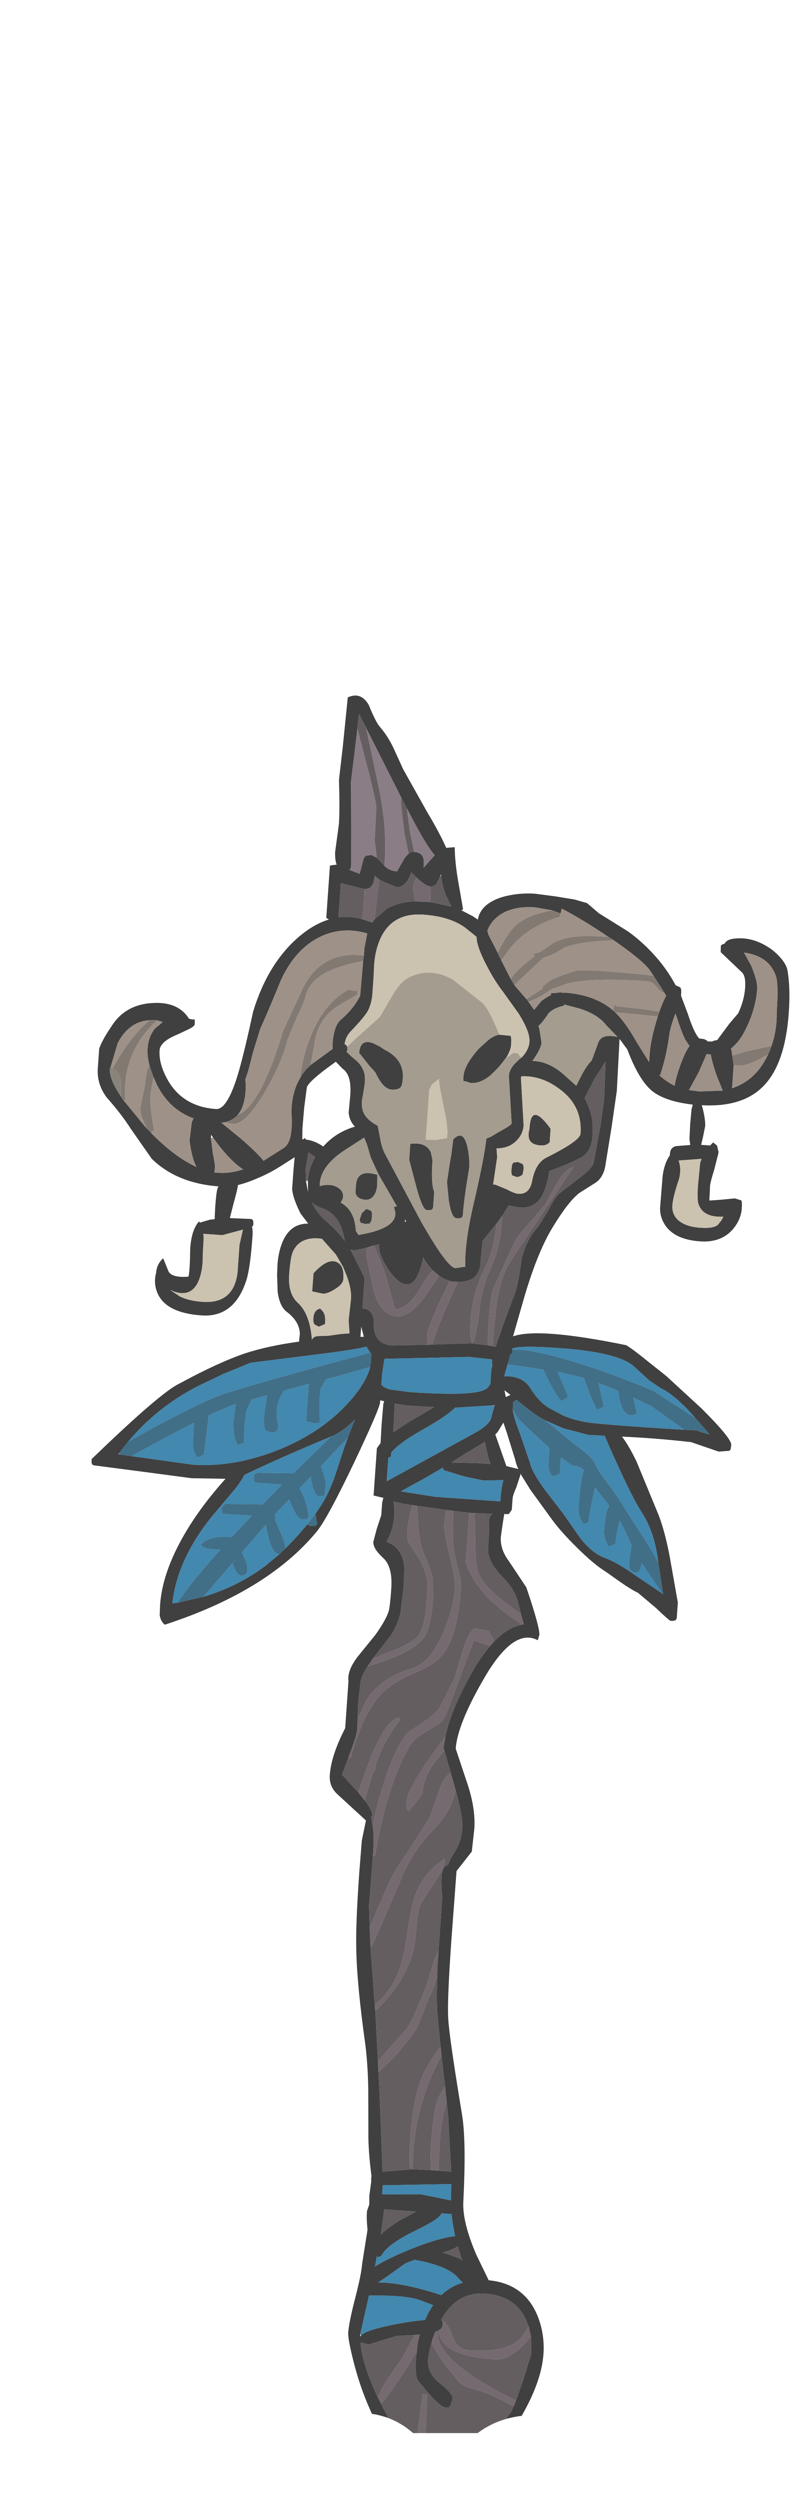 <?xml version="1.0" encoding="UTF-8" standalone="no"?>
<svg xmlns:ffdec="https://www.free-decompiler.com/flash" xmlns:xlink="http://www.w3.org/1999/xlink" ffdec:objectType="frame" height="331.45px" width="107.3px" xmlns="http://www.w3.org/2000/svg">
  <g transform="matrix(1.0, 0.0, 0.0, 1.0, 0.0, 0.0)">
    <clipPath id="clipPath0">
      <path d="M 6.25 5.6 L 6.25 322.6 L 34.75 322.6 L 35.14 322.3 L 35.55 322.01 L 35.96 321.75 L 36.39 321.5 L 36.82 321.27 L 37.27 321.06 L 37.73 320.87 L 38.2 320.7 L 38.68 320.55 L 39.17 320.41 L 39.67 320.3 L 40.19 320.2 L 40.71 320.12 L 41.25 320.06 L 41.79 320.02 L 42.35 320 L 44.85 320.15 L 47.35 319.9 L 47.88 319.91 L 48.39 319.94 L 48.9 319.99 L 49.39 320.06 L 49.88 320.14 L 50.35 320.25 L 50.82 320.38 L 51.28 320.52 L 51.72 320.69 L 52.15 320.88 L 52.58 321.08 L 52.99 321.31 L 53.4 321.55 L 53.79 321.81 L 54.18 322.1 L 54.55 322.4 L 54.8 322.6 L 63.35 322.6 L 63.68 322.36 L 64.01 322.14 L 64.35 321.92 L 64.7 321.73 L 65.05 321.54 L 65.41 321.36 L 65.78 321.2 L 66.15 321.05 L 66.53 320.91 L 66.91 320.79 L 67.3 320.67 L 67.7 320.58 L 68.1 320.49 L 68.51 320.41 L 68.93 320.35 L 69.35 320.3 L 70 320.25 L 70.45 320.07 L 70.92 319.91 L 71.39 319.76 L 71.86 319.64 L 72.35 319.53 L 72.84 319.43 L 73.34 319.36 L 73.85 319.3 L 74.54 319.25 L 75.2 319.23 L 75.65 319.24 L 76.1 319.26 L 76.53 319.31 L 76.96 319.36 L 77.38 319.44 L 77.79 319.53 L 78.19 319.64 L 78.58 319.76 L 78.96 319.9 L 79.34 320.06 L 79.7 320.23 L 80.06 320.42 L 80.41 320.63 L 80.75 320.85 L 81.08 321.09 L 81.4 321.35 L 82.65 322.6 L 107.3 322.6 L 107.3 5.6 Z"/>
    </clipPath>
    <g clip-path="url(#clipPath0)">
      <use ffdec:characterId="246" height="294.15" transform="matrix(0.799, 0.056, -0.056, 0.799, 16.585, 90.074)" width="113.5" xlink:href="#shape0"/>
    </g>
  </g>
  <defs>
    <g id="shape0" transform="matrix(1.0, 0.0, 0.0, 1.0, 56.5, 184.15)">
      <path d="M1.75 -149.9 L3.6 -149.1 Q4.1 -148.85 4.55 -148.55 4.85 -151.3 8.55 -152.65 11.05 -153.5 13.75 -153.5 L17.0 -153.3 17.05 -153.3 20.3 -153.0 22.4 -152.55 24.5 -151.0 29.5 -148.35 Q31.7 -147.0 33.75 -145.1 36.2 -142.85 38.0 -140.0 L38.7 -139.75 Q39.0 -139.6 39.0 -138.8 L39.0 -138.35 40.35 -135.4 Q41.55 -132.4 42.5 -131.5 L43.3 -131.45 43.8 -131.25 43.9 -131.1 44.75 -131.15 44.8 -131.25 45.5 -131.45 47.35 -134.35 48.65 -136.1 Q49.5 -138.3 49.5 -140.4 49.5 -142.3 48.8 -142.9 L45.05 -146.0 45.0 -147.1 45.25 -147.3 45.6 -147.45 Q45.95 -148.35 47.95 -148.5 50.65 -148.75 53.5 -147.0 55.9 -145.3 56.3 -143.75 57.0 -140.9 57.0 -136.8 57.0 -128.15 53.55 -124.25 50.35 -120.6 43.7 -120.5 L43.95 -119.8 Q44.5 -118.0 44.5 -117.05 L44.25 -115.15 44.05 -113.95 45.55 -113.95 46.0 -114.5 46.7 -114.0 47.0 -113.0 47.0 -112.75 46.5 -110.0 Q46.0 -107.9 46.0 -107.3 L46.05 -104.85 47.85 -105.1 50.25 -105.5 51.3 -105.25 Q51.5 -105.15 51.5 -103.9 51.5 -102.05 50.25 -100.35 48.45 -98.0 45.0 -98.0 40.5 -98.0 38.8 -100.6 37.95 -101.9 38.0 -103.4 L38.05 -108.4 Q38.2 -110.55 39.0 -111.85 L39.0 -112.15 Q39.0 -113.15 39.9 -113.45 L42.25 -113.8 42.05 -114.8 42.0 -117.25 42.05 -119.7 42.2 -120.5 Q37.6 -120.7 35.3 -122.3 33.0 -123.95 30.75 -128.85 L29.35 -130.5 29.5 -121.9 29.05 -115.8 28.5 -109.75 Q28.4 -107.65 27.15 -106.55 L24.5 -104.6 Q22.8 -103.1 20.55 -98.75 18.3 -94.5 16.6 -86.75 L15.2 -80.15 Q19.35 -81.95 34.0 -80.0 35.25 -79.35 37.8 -77.55 L41.0 -75.35 47.2 -70.4 Q52.5 -65.8 52.5 -64.75 L52.45 -64.0 52.25 -63.75 50.5 -63.5 48.25 -64.1 45.8 -64.75 Q39.6 -65.0 34.35 -64.85 35.5 -63.6 37.05 -60.9 L41.3 -52.35 Q42.55 -49.7 43.65 -45.5 L45.5 -38.1 45.5 -35.5 45.4 -35.25 Q45.25 -35.0 44.5 -35.0 44.3 -35.0 41.95 -36.95 L38.8 -39.25 Q37.65 -39.7 35.8 -40.8 L33.25 -42.35 Q31.15 -43.45 28.15 -46.05 25.4 -48.4 23.75 -50.35 L19.85 -55.0 18.0 -57.55 18.0 -57.3 17.5 -55.3 Q17.0 -53.9 17.0 -53.35 L17.0 -51.5 16.55 -50.75 15.8 -50.7 15.65 -49.0 15.5 -46.9 Q15.5 -44.85 17.1 -43.0 L20.3 -38.85 Q23.0 -32.4 23.0 -31.15 L22.8 -30.25 Q18.6 -32.15 14.25 -23.1 10.5 -15.4 10.5 -11.4 L12.5 -6.55 Q14.5 -2.0 14.5 1.6 L14.35 5.4 12.05 8.8 12.0 20.55 Q12.0 30.45 12.4 33.35 12.8 36.45 15.8 49.05 16.8 53.35 17.0 63.3 17.05 66.7 19.8 72.0 L22.1 76.0 Q28.0 76.15 30.55 81.25 32.0 84.2 32.0 87.55 32.0 93.35 27.25 101.5 22.3 110.0 18.0 110.0 10.0 110.0 4.0 98.75 2.0 95.0 0.6 90.65 -0.5 87.25 -0.5 86.3 -0.5 84.55 0.25 80.5 1.0 76.45 1.0 74.75 L1.25 71.9 1.5 69.05 Q1.15 67.1 1.2 65.95 L1.5 64.85 1.4 63.45 1.55 61.1 1.5 60.4 1.55 60.2 1.5 60.0 Q0.65 55.75 0.5 52.8 L0.0 45.95 Q-0.35 41.85 -1.0 38.55 -3.1 28.65 -3.6 22.95 -4.0 18.95 -4.0 10.25 L-3.95 4.85 -3.5 1.5 -8.45 -2.45 Q-10.0 -3.65 -10.0 -5.6 -10.0 -8.85 -8.0 -13.5 L-8.0 -21.35 Q-8.35 -23.0 -6.8 -25.4 L-4.1 -29.25 Q-2.5 -31.85 -2.15 -33.4 -2.0 -34.2 -2.0 -37.1 -2.0 -40.75 -3.75 -42.1 -5.5 -43.5 -5.5 -44.6 L-5.1 -46.75 -4.5 -49.1 -4.5 -51.2 -4.35 -52.0 -4.5 -52.0 -6.0 -52.25 -6.0 -60.1 -5.45 -61.0 -5.5 -64.0 -5.45 -67.45 -5.35 -67.95 -6.0 -68.05 -6.0 -67.75 Q-6.0 -66.65 -9.6 -57.45 -13.4 -47.8 -15.0 -45.6 -22.45 -35.2 -39.0 -28.5 -39.75 -29.05 -39.95 -30.05 L-40.0 -31.75 Q-40.0 -37.15 -36.75 -43.75 -34.4 -48.5 -30.65 -53.3 L-36.25 -53.0 -42.65 -53.4 -52.6 -54.0 -52.8 -54.1 Q-53.0 -54.25 -53.0 -55.0 -42.3 -66.9 -39.35 -68.5 -33.25 -72.4 -28.85 -74.25 -25.15 -75.75 -20.1 -76.8 L-20.05 -78.1 Q-20.25 -80.15 -22.5 -81.6 -23.7 -82.4 -24.2 -84.75 L-24.5 -87.6 -24.55 -89.5 Q-24.5 -91.5 -24.0 -93.0 -22.95 -96.2 -19.95 -96.4 L-21.35 -98.0 Q-22.8 -100.5 -23.0 -101.9 L-23.0 -105.1 -22.95 -107.2 -25.25 -105.5 Q-26.95 -104.25 -28.75 -103.35 -30.45 -102.45 -32.0 -101.95 -32.0 -101.3 -32.5 -98.9 L-32.95 -96.4 -29.35 -96.5 -29.15 -96.35 Q-29.0 -96.25 -29.0 -95.5 L-29.2 -95.15 -29.15 -95.05 Q-29.0 -94.65 -29.0 -93.65 -29.0 -88.45 -29.5 -86.35 -31.05 -80.0 -36.5 -80.0 -42.35 -80.0 -44.0 -83.1 -44.85 -84.7 -44.5 -86.5 -44.5 -87.95 -43.5 -89.0 L-42.45 -86.85 Q-41.75 -85.85 -39.1 -86.25 -38.95 -87.5 -39.15 -90.95 -39.15 -94.05 -38.0 -95.5 L-37.85 -95.3 -36.25 -95.9 -35.45 -96.05 -35.5 -98.0 Q-35.5 -100.75 -35.3 -101.25 L-35.2 -101.5 Q-42.15 -101.55 -46.55 -105.3 L-50.35 -110.0 Q-52.05 -112.3 -54.7 -114.9 -56.5 -117.0 -56.5 -119.6 L-56.5 -122.8 Q-56.25 -124.1 -54.5 -127.1 -52.4 -130.6 -47.95 -131.05 -43.95 -131.5 -42.0 -128.85 L-41.35 -128.75 -41.15 -128.85 Q-41.0 -128.8 -41.0 -128.0 -41.0 -127.75 -41.55 -127.35 L-42.05 -127.05 -43.75 -126.1 Q-46.5 -124.75 -46.5 -123.3 -46.5 -120.95 -44.65 -118.25 -41.85 -114.25 -36.5 -114.25 -34.55 -114.25 -33.15 -120.85 -32.4 -124.45 -31.5 -130.75 -29.6 -139.05 -24.6 -143.85 -22.4 -145.95 -20.05 -146.85 L-20.5 -147.1 -20.5 -155.75 -20.2 -155.85 -19.4 -156.0 Q-19.75 -156.75 -19.8 -158.05 L-19.5 -162.75 Q-19.5 -165.0 -20.0 -170.05 L-19.75 -175.55 -19.5 -183.75 Q-17.4 -184.9 -15.95 -182.75 -14.6 -180.0 -13.85 -179.25 -12.45 -177.85 -11.35 -175.9 L-9.5 -172.5 -5.1 -165.8 Q-2.7 -162.35 -1.5 -160.05 L-0.1 -160.25 Q0.1 -157.9 0.75 -155.15 L2.0 -150.1 1.75 -149.9 M18.15 -150.55 L16.75 -150.95 13.9 -151.25 Q10.0 -151.25 7.85 -149.35 6.7 -148.3 6.25 -146.85 L6.5 -146.15 8.2 -143.35 8.4 -142.95 8.9 -142.1 10.7 -139.1 11.3 -138.25 11.35 -138.2 11.5 -138.0 13.5 -136.0 13.6 -135.9 13.85 -135.6 14.9 -134.3 16.0 -135.85 16.55 -136.3 17.1 -136.7 17.5 -136.95 17.5 -137.25 18.25 -137.35 18.6 -137.4 18.7 -137.45 18.85 -137.45 18.95 -137.5 19.1 -137.55 19.15 -137.45 19.75 -137.5 Q24.7 -137.5 27.85 -135.2 L28.05 -135.05 28.3 -134.85 Q30.15 -133.3 32.25 -130.1 L34.5 -127.0 34.5 -128.4 Q34.5 -130.75 35.35 -134.4 35.9 -136.75 36.55 -138.15 L35.9 -139.1 34.25 -141.3 33.5 -142.25 Q32.2 -143.8 26.95 -146.9 L26.65 -147.05 26.4 -147.2 26.35 -147.2 Q22.05 -149.7 18.3 -151.35 L18.15 -150.55 M25.0 -126.6 L25.9 -129.7 Q26.35 -131.2 29.0 -130.8 L27.0 -132.6 Q25.5 -134.3 22.4 -135.05 L19.75 -135.55 19.85 -135.4 19.65 -135.3 Q18.15 -134.85 17.35 -133.95 16.45 -132.35 15.8 -131.7 L16.0 -131.15 16.5 -129.0 Q16.5 -127.95 15.2 -125.85 17.85 -126.0 20.5 -124.0 L22.75 -122.25 23.4 -123.85 Q24.25 -125.8 25.0 -126.6 M37.5 -131.5 Q37.25 -128.0 36.5 -125.1 36.85 -125.05 36.3 -125.0 37.5 -124.0 39.0 -123.4 39.1 -125.05 40.0 -127.85 40.45 -129.3 41.0 -130.15 L40.2 -131.15 Q39.5 -132.35 38.3 -135.35 37.55 -133.0 37.5 -131.5 M13.35 -126.25 Q14.5 -127.6 14.5 -129.0 14.5 -130.6 12.4 -133.5 L9.5 -137.0 Q8.05 -138.6 6.5 -141.15 4.65 -144.15 4.55 -145.7 L2.9 -146.85 Q0.2 -148.75 -4.5 -148.75 -10.05 -148.75 -11.55 -143.6 -12.05 -141.95 -12.05 -139.85 L-12.0 -137.85 -12.0 -134.8 Q-12.1 -132.95 -12.75 -131.85 -13.35 -130.8 -15.05 -128.75 -16.0 -127.65 -16.0 -126.4 L-15.75 -126.35 -15.55 -126.05 -15.5 -125.5 -15.6 -125.2 -14.75 -124.5 -14.05 -124.0 Q-13.0 -123.25 -12.5 -122.1 -12.15 -121.3 -12.25 -119.75 L-12.5 -117.25 Q-12.5 -115.9 -11.9 -115.05 -11.25 -114.1 -9.6 -113.35 L-9.0 -111.1 Q-8.65 -109.75 -8.1 -108.85 L-1.4 -98.15 Q3.5 -90.75 4.9 -90.75 L6.5 -91.1 Q6.1 -95.1 7.15 -101.55 8.4 -109.4 8.5 -112.5 L9.15 -112.8 10.5 -113.75 Q12.5 -115.0 12.5 -115.3 L12.0 -119.2 11.6 -122.3 11.5 -123.1 11.5 -123.15 Q11.5 -124.1 12.25 -125.1 L13.0 -125.95 13.35 -126.25 M9.45 -129.8 L11.3 -129.75 Q11.5 -129.5 11.5 -128.25 11.5 -127.3 10.8 -126.0 L10.75 -126.0 10.55 -125.65 9.75 -124.5 9.55 -124.25 8.5 -123.05 Q6.9 -121.5 5.25 -121.5 L4.3 -121.75 4.15 -121.65 Q4.0 -121.7 4.0 -122.5 4.0 -124.4 6.25 -127.3 L7.7 -128.8 Q8.55 -129.6 9.45 -129.8 M10.5 -105.0 L12.45 -104.35 Q13.8 -103.75 14.4 -103.75 16.3 -103.75 16.55 -106.05 16.9 -108.95 18.55 -110.0 24.0 -113.2 24.0 -114.4 24.0 -119.1 19.9 -121.6 16.85 -123.55 13.6 -123.2 L13.5 -123.0 14.0 -119.05 14.5 -115.1 Q14.5 -113.65 13.5 -112.5 12.35 -111.15 10.3 -111.0 L10.3 -110.95 10.5 -109.55 10.15 -105.05 10.15 -105.0 10.5 -105.0 M18.65 -112.3 Q18.25 -112.0 17.5 -112.0 15.8 -112.0 15.5 -113.15 15.35 -113.75 15.5 -114.5 15.5 -116.25 15.85 -116.7 16.6 -117.75 19.0 -114.85 L19.0 -112.6 18.65 -112.3 M4.35 -112.65 Q4.95 -112.45 5.4 -111.1 6.0 -109.2 6.0 -107.35 5.5 -102.5 5.5 -99.5 L5.4 -99.25 Q5.25 -99.0 4.5 -99.0 3.65 -99.0 3.0 -101.9 L2.5 -104.85 2.75 -108.05 2.9 -109.5 3.05 -112.0 3.35 -112.3 Q3.9 -112.8 4.35 -112.65 M-3.35 -110.85 Q-1.3 -111.05 -0.5 -109.55 L-0.15 -108.3 Q-0.15 -104.35 0.5 -103.1 L0.5 -100.5 0.4 -100.25 Q0.25 -100.0 -0.5 -100.0 -1.2 -100.0 -2.4 -103.4 L-4.0 -108.1 -4.0 -110.75 -3.4 -110.85 -3.35 -110.85 M14.7 -108.75 Q15.0 -108.6 15.0 -107.8 L14.9 -107.0 14.75 -106.85 Q14.5 -106.6 14.0 -106.5 L13.25 -106.7 Q13.0 -106.85 13.0 -107.65 L13.05 -108.5 13.25 -108.85 14.0 -109.0 14.7 -108.75 M11.95 -78.3 L12.45 -78.2 Q13.15 -81.1 15.0 -87.25 15.5 -89.05 15.7 -92.8 16.15 -96.15 18.05 -98.5 L19.45 -101.15 Q20.25 -103.1 21.0 -104.1 L24.0 -106.8 Q26.3 -108.7 26.5 -109.75 L27.2 -115.85 27.5 -120.4 27.3 -126.6 25.75 -123.75 24.25 -120.35 Q25.35 -118.45 25.65 -117.25 26.0 -116.05 26.0 -114.15 26.0 -111.9 24.85 -110.85 23.85 -109.95 19.25 -107.85 19.15 -105.95 18.65 -104.45 17.75 -101.5 14.75 -101.5 L12.95 -101.7 12.0 -99.9 11.15 -98.55 11.1 -98.5 9.05 -95.55 8.95 -91.35 Q8.65 -88.6 5.25 -88.5 L5.0 -88.5 4.95 -88.5 4.5 -88.5 Q3.35 -88.65 2.3 -89.3 L1.2 -90.1 Q0.25 -90.95 -0.55 -92.15 -0.7 -90.95 -1.0 -89.9 -1.7 -87.5 -3.0 -87.5 -4.45 -87.5 -6.25 -89.85 -8.0 -92.15 -8.0 -93.75 L-7.9 -93.85 -8.0 -93.8 -8.85 -93.55 -9.9 -93.15 -9.95 -93.1 -10.0 -93.1 -12.0 -92.5 -12.65 -92.6 -12.7 -92.6 -12.65 -92.55 -10.0 -88.1 -10.0 -83.05 -9.35 -82.95 Q-8.4 -82.65 -8.0 -81.35 -8.0 -80.0 -7.65 -79.05 -6.95 -77.25 -4.65 -77.25 L1.1 -77.75 1.8 -77.85 8.25 -78.5 11.1 -78.4 11.25 -78.35 11.95 -78.3 M48.5 -127.5 L48.5 -123.65 Q52.35 -125.25 54.0 -129.5 55.35 -132.9 55.0 -136.8 55.0 -141.35 54.45 -142.7 53.05 -145.95 48.9 -146.2 L50.25 -144.1 Q51.5 -141.6 51.5 -140.35 51.5 -137.45 50.4 -134.4 L49.9 -133.15 Q49.05 -131.25 47.85 -130.2 L48.0 -129.8 48.15 -129.05 48.35 -128.1 48.5 -127.5 M43.9 -129.0 L42.8 -125.9 41.4 -122.85 43.15 -122.75 47.0 -123.15 45.8 -125.6 Q44.85 -127.85 44.6 -129.0 L44.5 -129.0 43.9 -129.0 M40.8 -108.1 Q40.0 -105.05 40.0 -103.6 40.0 -102.25 41.0 -101.35 42.3 -100.25 44.9 -100.25 47.05 -100.25 47.75 -100.95 L48.3 -101.75 48.55 -102.35 Q45.2 -101.95 44.3 -104.15 44.0 -104.85 44.0 -107.25 L44.1 -111.0 44.3 -111.65 40.5 -111.1 Q41.1 -109.85 40.8 -108.1 M15.25 -77.9 Q15.4 -77.4 14.95 -77.15 L14.75 -75.95 14.5 -74.95 14.2 -73.45 15.0 -73.5 Q17.4 -73.5 18.65 -71.8 20.35 -69.45 22.25 -68.6 L24.4 -67.65 Q26.7 -66.85 29.55 -66.75 33.45 -66.6 44.6 -66.7 L46.55 -66.75 Q48.25 -66.25 48.8 -66.25 L48.7 -66.35 46.8 -68.25 45.05 -69.95 Q42.25 -72.5 40.3 -73.25 L38.2 -74.45 35.5 -76.6 Q32.7 -78.75 22.9 -78.75 15.85 -78.75 15.15 -78.05 L15.25 -77.9 M12.0 -76.1 L8.15 -76.25 -5.25 -75.0 -5.75 -75.0 -5.85 -74.3 -6.0 -72.3 -6.0 -70.65 Q-5.65 -70.2 -4.5 -69.95 L-4.5 -70.0 -4.45 -69.95 -1.3 -69.75 Q7.6 -69.75 10.45 -70.7 11.4 -71.05 11.7 -71.5 L12.0 -72.0 12.0 -74.6 12.15 -75.1 Q12.0 -75.25 12.0 -76.0 L12.0 -76.1 M21.35 -66.7 L21.3 -66.75 Q20.1 -67.2 17.6 -68.95 L16.5 -69.7 16.0 -69.35 15.95 -69.15 16.0 -68.2 16.0 -68.15 Q16.0 -67.3 17.45 -64.2 L19.5 -59.35 Q19.85 -58.05 22.2 -55.2 L25.5 -51.5 28.4 -47.9 Q30.6 -45.3 33.0 -44.6 34.95 -44.05 38.25 -42.05 L42.85 -39.4 43.0 -39.35 42.95 -39.45 41.8 -44.5 41.55 -45.7 Q40.6 -49.75 38.55 -52.5 36.35 -55.4 31.5 -64.75 L31.5 -64.8 28.8 -64.75 24.55 -65.55 21.35 -66.7 M14.7 -70.05 L15.45 -70.45 14.4 -71.15 14.7 -70.05 M12.9 -68.35 L12.95 -68.6 12.85 -68.55 6.45 -67.7 Q5.15 -66.2 1.35 -63.7 -2.4 -61.2 -3.55 -59.6 L-3.6 -58.85 -4.0 -58.7 -4.0 -54.75 8.05 -62.5 10.45 -64.05 Q12.1 -65.2 12.5 -66.25 L12.9 -68.35 M13.4 -63.75 L15.6 -58.65 17.6 -58.3 Q17.15 -59.15 17.0 -59.75 L15.25 -64.25 14.6 -65.8 13.75 -64.15 13.4 -63.75 M15.25 -56.3 L12.0 -56.0 8.75 -56.45 5.3 -57.25 5.1 -57.65 2.4 -55.8 -1.55 -53.25 4.25 -52.75 15.0 -52.75 Q15.0 -55.0 15.25 -56.1 L15.25 -56.35 15.25 -56.3 M6.45 -58.6 L11.0 -58.8 12.95 -58.8 12.5 -59.9 11.75 -62.4 8.5 -60.1 6.45 -58.6 M-4.25 -25.3 L-5.0 -24.0 Q-5.85 -22.5 -6.0 -21.35 L-6.15 -17.4 -6.05 -15.2 -6.0 -13.6 -6.0 -13.5 Q-6.0 -12.4 -7.0 -9.15 L-7.15 -8.6 -8.0 -5.8 -5.35 -3.3 -5.1 -3.05 -3.95 -1.8 Q-2.65 -0.35 -2.5 0.5 L-2.7 0.9 -2.3 2.4 Q-1.9 4.5 -1.95 7.3 L-1.95 7.65 -2.0 15.55 -1.65 19.1 -1.65 19.15 -1.25 22.6 0.0 31.3 0.25 32.85 1.9 46.3 3.3 59.3 7.0 58.75 7.8 58.6 8.0 58.55 8.05 58.55 8.25 58.55 11.3 58.5 12.55 58.5 14.65 58.5 13.5 49.3 13.1 47.1 12.65 44.5 11.7 39.45 11.5 38.2 11.45 38.0 10.5 32.3 Q10.0 28.65 10.0 20.25 L10.0 13.3 Q9.6 10.95 9.65 9.6 9.7 8.1 10.6 7.9 10.75 7.05 11.5 5.75 12.5 3.95 12.5 1.65 12.5 -0.3 10.95 -4.6 L10.5 -5.85 9.95 -7.35 8.65 -10.95 8.5 -11.35 8.5 -11.5 8.5 -11.6 8.65 -13.25 Q9.15 -17.25 11.8 -23.1 13.3 -26.5 15.0 -28.75 L15.5 -29.4 Q17.65 -32.05 20.05 -32.65 L20.3 -32.75 19.8 -34.15 19.05 -36.5 Q18.2 -38.6 16.3 -40.25 14.15 -42.15 13.65 -43.95 13.5 -44.55 13.5 -47.55 L13.35 -49.6 Q13.45 -50.25 13.85 -50.6 L10.55 -50.5 10.15 -50.5 7.35 -50.65 6.15 -50.7 4.35 -50.85 1.3 -51.05 0.55 -51.1 -1.1 -51.25 -2.65 -51.5 Q-2.35 -50.35 -2.35 -49.1 -2.35 -46.8 -3.35 -44.75 -0.85 -44.1 -0.2 -41.3 0.0 -40.35 0.0 -37.1 L-0.2 -33.2 Q-0.55 -31.0 -1.6 -29.25 L-4.15 -25.45 -4.25 -25.3 M3.5 61.5 L3.5 62.4 3.5 63.05 9.95 62.6 14.95 63.25 14.8 60.55 4.0 61.5 3.5 61.5 M9.3 65.5 L4.0 65.5 4.0 65.8 3.75 69.7 Q4.75 68.6 6.55 67.25 L9.3 65.5 M3.5 73.5 L3.35 73.3 3.15 75.05 Q4.65 73.95 7.2 72.6 12.8 69.7 16.05 69.1 15.45 67.05 15.2 65.5 L13.5 65.5 Q13.5 66.3 9.35 68.7 4.9 71.25 4.05 73.25 L3.5 73.5 M9.75 73.45 Q8.5 73.95 8.05 74.25 L5.15 76.65 3.85 77.65 5.0 77.6 Q8.9 77.6 14.45 79.0 15.9 77.4 17.85 76.7 L16.95 75.9 Q15.15 74.1 9.8 73.5 L9.75 73.45 M14.2 71.95 L17.05 72.75 17.5 73.05 17.15 72.2 16.6 70.75 Q15.95 71.3 14.2 71.95 M14.7 83.1 L14.8 83.15 Q15.0 83.25 15.0 84.0 15.0 84.5 14.35 84.9 L14.05 85.05 13.85 85.15 13.5 86.35 Q13.1 88.05 13.0 89.8 13.0 92.1 15.25 93.6 17.5 95.1 17.5 96.0 L17.25 97.1 17.0 97.3 Q17.5 97.5 16.25 97.5 15.85 97.5 14.0 95.9 L11.5 93.3 Q11.0 92.5 11.0 89.35 L11.05 88.65 11.05 88.6 Q11.05 87.1 11.35 85.75 L10.5 85.9 7.55 86.25 3.0 88.0 1.8 87.75 1.65 87.85 Q2.15 91.25 5.15 96.65 L5.75 97.65 6.25 98.5 Q9.1 103.2 12.05 105.55 L13.3 106.45 Q15.45 107.75 17.65 107.75 20.0 107.75 23.85 102.75 L27.3 97.55 27.7 96.5 28.0 95.55 28.9 92.3 30.0 87.6 29.75 84.85 29.25 83.2 28.8 82.25 Q26.75 78.25 21.65 78.25 16.95 78.25 14.7 83.1 M1.65 86.6 Q2.3 85.7 6.65 84.5 9.7 83.65 12.05 83.3 L12.5 82.1 13.2 80.75 11.05 80.1 Q8.8 79.4 2.5 79.9 L1.5 86.4 1.5 86.8 1.65 86.6 M-16.4 -179.4 L-17.35 -181.0 -17.5 -181.0 -17.55 -178.8 -17.55 -178.75 -17.75 -174.5 -18.0 -169.9 -17.0 -156.25 Q-17.0 -155.5 -17.15 -155.35 L-17.3 -155.3 -15.5 -154.75 -15.0 -157.35 -14.7 -157.8 -13.75 -158.0 -12.85 -157.6 -11.95 -156.8 -11.5 -156.35 Q-10.55 -155.55 -9.35 -155.6 L-8.2 -157.95 -7.65 -158.65 Q-7.3 -159.0 -6.75 -159.0 -5.5 -159.0 -5.15 -158.05 -5.0 -157.6 -5.0 -156.5 L-3.3 -158.7 Q-4.9 -160.25 -8.0 -165.4 L-8.45 -166.1 -9.25 -167.4 -16.4 -179.4 M-14.55 -152.3 L-18.5 -153.0 -18.5 -147.3 Q-16.6 -147.7 -14.55 -147.3 L-12.85 -146.85 -12.5 -147.4 -10.6 -149.3 Q-8.65 -150.6 -5.95 -150.85 L-3.5 -150.9 -3.45 -150.9 0.05 -150.4 -1.05 -152.3 Q-1.75 -153.85 -2.0 -155.35 L-2.1 -155.6 -2.15 -155.35 -2.65 -154.05 Q-2.95 -153.5 -3.75 -153.5 -4.4 -153.5 -6.0 -154.75 L-7.0 -155.6 Q-7.65 -153.0 -9.25 -153.0 L-11.3 -153.65 -12.2 -154.05 -13.0 -154.6 Q-13.0 -153.2 -13.55 -152.7 L-13.6 -152.6 Q-13.95 -152.35 -14.55 -152.3 M-47.95 -120.55 Q-48.5 -122.15 -48.5 -123.5 -48.5 -125.45 -47.5 -126.85 L-46.3 -128.0 -47.45 -128.25 -47.5 -128.25 -48.5 -128.15 Q-51.9 -127.7 -53.5 -124.0 L-54.4 -119.95 -54.5 -119.65 Q-54.5 -117.95 -52.35 -115.2 L-52.2 -115.0 -52.0 -114.75 -48.0 -110.5 -47.55 -110.1 -47.05 -109.65 -46.9 -109.5 Q-42.7 -105.8 -39.05 -104.45 -39.95 -105.9 -40.5 -108.75 L-40.35 -111.8 -40.1 -112.45 Q-44.15 -113.6 -46.5 -117.5 L-47.2 -118.8 -47.95 -120.55 M-13.85 -141.3 L-13.85 -142.5 -13.55 -145.0 Q-17.7 -145.9 -21.2 -143.95 -25.2 -141.7 -27.25 -136.35 -29.3 -130.15 -30.1 -128.1 L-31.05 -124.05 Q-31.6 -120.75 -32.0 -119.5 -31.65 -117.4 -32.0 -115.6 -32.25 -114.3 -32.9 -113.45 -33.7 -112.5 -35.0 -112.15 L-35.5 -112.05 -35.25 -111.9 -32.05 -109.65 Q-29.2 -107.5 -28.05 -106.25 L-24.85 -108.6 Q-23.85 -109.4 -23.8 -111.55 -23.75 -112.7 -24.0 -114.6 -24.2 -117.9 -22.95 -120.35 L-22.65 -120.95 -22.3 -121.5 -22.1 -121.8 -21.4 -122.6 -17.95 -125.5 -18.0 -126.35 Q-18.0 -129.4 -16.9 -130.45 -15.0 -132.3 -14.0 -134.6 L-13.9 -140.4 -13.85 -141.3 M-11.35 -126.95 L-10.25 -126.5 -9.25 -125.95 -9.0 -125.85 Q-6.0 -124.45 -6.0 -121.5 -6.0 -120.35 -6.25 -120.0 -6.6 -119.5 -7.75 -119.5 -9.15 -119.5 -10.6 -122.15 L-11.65 -123.15 -13.2 -124.85 -13.5 -125.15 Q-13.5 -127.55 -11.35 -126.95 M-22.0 -112.1 L-21.9 -110.25 -21.75 -110.25 -21.5 -110.5 -21.3 -110.25 Q-20.1 -110.2 -18.8 -109.55 L-18.35 -109.3 Q-16.45 -111.8 -13.35 -112.95 -14.35 -113.85 -14.55 -115.2 L-14.5 -117.35 Q-14.3 -121.4 -16.1 -122.4 L-17.25 -123.45 -18.5 -122.4 Q-21.55 -119.8 -21.75 -118.85 L-21.95 -115.5 -22.0 -112.1 M-36.7 -109.55 L-37.0 -109.95 -37.0 -109.35 -36.5 -106.85 Q-36.0 -105.1 -36.0 -104.5 L-36.05 -103.75 -35.25 -103.75 Q-33.45 -103.75 -31.3 -104.6 -33.65 -105.85 -36.7 -109.55 M-20.5 -103.5 Q-20.5 -105.55 -19.55 -107.45 L-20.3 -107.9 -20.7 -108.15 -20.75 -108.0 -21.0 -105.35 -20.8 -103.4 -20.35 -101.6 -20.5 -103.5 M-18.4 -102.75 Q-16.75 -103.3 -15.6 -102.75 -14.5 -102.25 -14.5 -101.25 -14.5 -100.75 -14.85 -100.25 -12.4 -99.15 -12.0 -95.75 L-11.5 -95.1 Q-4.25 -96.85 -6.0 -100.1 L-5.5 -100.3 -8.9 -105.35 -10.35 -108.0 -11.2 -110.25 -11.7 -111.25 -14.5 -109.15 Q-18.5 -106.2 -18.5 -103.15 L-18.45 -102.75 -18.4 -102.75 M-19.6 -100.0 Q-18.6 -98.15 -17.0 -97.0 -15.15 -95.65 -13.7 -93.95 -14.65 -98.1 -17.5 -99.0 -19.15 -99.45 -19.6 -100.0 M-12.5 -103.3 Q-12.5 -106.05 -9.1 -105.25 L-9.0 -103.55 Q-9.0 -102.2 -9.65 -101.5 -10.1 -101.0 -10.75 -101.0 -12.2 -101.0 -12.5 -102.05 L-12.5 -103.3 M-9.75 -99.25 Q-9.5 -99.1 -9.5 -98.3 L-9.55 -97.5 -9.75 -97.35 -9.65 -97.15 -10.5 -97.0 -11.3 -97.15 -11.5 -97.6 -11.2 -98.75 -10.5 -99.5 -9.75 -99.25 M-4.0 -98.25 L-4.0 -98.3 -4.0 -97.8 -3.8 -97.85 -4.0 -98.25 M-17.95 -77.3 Q-17.8 -77.85 -16.9 -77.95 L-15.35 -78.1 -13.25 -78.55 -11.85 -78.75 -12.15 -80.9 -12.0 -84.5 Q-12.0 -85.95 -12.9 -88.05 L-13.65 -89.6 -15.0 -91.6 -17.5 -94.05 Q-21.1 -94.3 -22.15 -91.6 -22.5 -90.6 -22.5 -87.75 -22.5 -84.6 -20.75 -83.2 -18.65 -81.55 -18.0 -77.35 L-18.0 -77.2 -17.95 -77.3 M-13.8 -89.45 Q-13.5 -88.75 -13.5 -87.6 -13.5 -86.8 -14.75 -85.9 -15.95 -85.0 -16.75 -85.0 L-18.5 -85.25 -18.5 -88.25 Q-16.4 -90.9 -14.85 -90.4 -14.15 -90.15 -13.8 -89.45 M-16.15 -81.4 Q-16.0 -80.95 -16.0 -80.0 L-16.4 -79.8 -17.0 -79.5 -17.7 -79.8 Q-18.0 -80.05 -18.0 -80.85 -18.0 -82.2 -17.0 -82.5 -16.35 -82.05 -16.15 -81.4 M-10.0 -78.3 L-9.45 -78.35 -10.0 -80.0 -10.0 -78.3 M-8.05 -73.45 L-8.0 -74.2 -8.0 -75.65 -8.2 -75.8 -8.9 -76.75 Q-11.25 -76.0 -17.25 -74.85 L-27.85 -72.75 Q-28.15 -72.6 -32.2 -70.6 L-36.35 -68.25 Q-42.9 -64.25 -47.2 -58.25 L-48.5 -56.35 -48.6 -56.1 -48.5 -56.1 -46.45 -55.95 -36.25 -55.25 Q-30.25 -55.25 -24.0 -57.9 -18.7 -60.15 -14.85 -63.5 -12.25 -65.75 -10.3 -68.55 -8.4 -71.3 -8.05 -73.45 M-34.0 -93.5 L-37.15 -93.5 -37.05 -92.8 -37.0 -90.0 Q-36.8 -87.7 -37.3 -85.95 -38.35 -82.45 -42.0 -83.85 L-40.35 -82.9 Q-38.8 -82.25 -36.5 -82.25 -31.3 -82.25 -31.05 -87.55 L-31.05 -92.1 -30.65 -94.65 -34.0 -93.5 M-13.6 -61.55 Q-22.0 -57.35 -27.6 -54.15 -27.95 -53.2 -29.05 -51.6 L-32.55 -46.8 Q-37.7 -39.35 -38.0 -32.1 L-37.1 -32.3 -32.95 -33.55 Q-27.45 -35.6 -23.1 -39.35 L-20.85 -41.5 -20.0 -42.45 Q-18.25 -44.4 -16.6 -46.75 -16.35 -46.5 -16.0 -46.5 -15.25 -46.5 -15.1 -46.75 L-15.0 -47.0 -15.4 -48.55 -14.85 -49.5 Q-13.7 -51.35 -12.7 -54.65 L-11.35 -60.0 -10.7 -62.25 -10.0 -64.45 -9.95 -64.6 Q-11.7 -62.55 -13.5 -61.6 L-13.6 -61.55 M-3.5 -64.3 L-3.5 -62.9 -0.75 -65.0 3.0 -67.55 -1.5 -67.5 -3.6 -67.7 -3.55 -67.1 -3.5 -64.3" fill="#000000" fill-opacity="0.749" fill-rule="evenodd" stroke="none"/>
      <path d="M16.75 -150.95 L18.15 -150.55 18.1 -150.0 Q14.8 -148.75 12.5 -146.75 11.0 -145.45 10.0 -143.85 L8.9 -142.1 8.4 -142.95 8.2 -143.35 8.9 -144.85 Q9.9 -147.05 11.0 -148.15 12.8 -149.95 16.75 -150.95 M26.35 -147.2 L26.4 -147.2 26.65 -147.05 26.95 -146.9 27.2 -146.7 Q21.65 -146.15 19.1 -144.9 17.25 -143.45 15.85 -143.05 L11.35 -138.2 11.3 -138.25 10.7 -139.1 Q11.35 -140.6 14.4 -143.2 L14.0 -143.5 15.25 -143.95 17.6 -145.8 18.05 -146.1 18.1 -145.5 18.05 -145.9 18.2 -146.05 Q20.7 -147.3 26.35 -147.2 M34.25 -141.3 L35.9 -139.1 36.25 -138.6 Q35.55 -138.75 34.9 -139.45 34.15 -140.35 33.3 -140.35 24.4 -140.35 20.25 -139.1 L17.6 -137.95 17.0 -137.5 Q15.2 -136.1 13.85 -135.6 L13.6 -135.9 13.5 -136.0 16.05 -137.9 16.0 -138.25 17.05 -139.2 Q18.15 -139.95 19.5 -140.5 L21.55 -141.35 24.5 -141.5 Q32.05 -141.5 34.25 -141.3 M28.3 -134.85 L28.05 -135.05 28.0 -135.5 28.1 -136.15 28.5 -135.85 32.9 -135.7 35.6 -135.45 35.4 -134.65 28.3 -134.85 M48.15 -129.05 L50.4 -129.9 54.55 -131.1 54.05 -129.65 Q50.85 -127.5 49.5 -127.5 L48.5 -127.5 48.35 -128.1 48.15 -129.05 M-47.95 -120.55 L-47.2 -118.8 -47.5 -115.9 Q-47.5 -113.9 -46.5 -110.1 L-46.65 -109.9 -47.05 -109.65 -47.55 -110.1 -47.95 -110.7 -48.6 -111.9 Q-49.0 -112.8 -49.0 -113.75 L-48.7 -115.9 Q-48.45 -117.4 -48.5 -118.25 L-48.3 -120.05 -47.95 -120.55 M-52.2 -115.0 L-52.35 -115.2 -52.5 -117.45 Q-52.7 -119.15 -54.0 -119.85 -51.6 -125.1 -48.5 -128.15 L-47.5 -128.25 -47.45 -128.25 -47.25 -128.2 Q-49.4 -126.0 -50.55 -123.35 -52.25 -119.4 -51.6 -114.75 L-51.9 -114.65 -52.2 -115.0 M-32.9 -113.45 Q-30.5 -114.7 -28.65 -119.8 -27.35 -123.25 -26.35 -127.85 L-23.5 -135.35 Q-20.75 -141.7 -13.85 -141.3 L-13.9 -140.4 Q-18.1 -139.3 -20.3 -137.8 -22.6 -136.2 -23.0 -134.0 -23.15 -132.9 -24.2 -130.4 L-25.5 -126.5 Q-26.05 -122.9 -28.55 -117.8 -31.4 -112.0 -33.5 -112.0 L-35.0 -112.15 Q-33.7 -112.5 -32.9 -113.45 M-21.4 -122.6 L-22.1 -121.8 -22.3 -121.5 -22.65 -120.95 -22.95 -120.35 Q-22.8 -124.3 -21.5 -127.95 -19.6 -133.25 -16.0 -135.5 L-14.75 -135.35 Q-14.5 -136.05 -14.5 -134.8 L-17.6 -132.65 Q-20.8 -130.25 -21.0 -126.0 L-21.4 -122.6" fill="#594d44" fill-opacity="0.749" fill-rule="evenodd" stroke="none"/>
      <path d="M16.75 -150.95 Q12.8 -149.95 11.0 -148.15 9.9 -147.05 8.9 -144.85 L8.2 -143.35 6.5 -146.15 6.25 -146.85 Q6.7 -148.3 7.85 -149.35 10.0 -151.25 13.9 -151.25 L16.75 -150.95 M8.9 -142.1 L10.0 -143.85 Q11.0 -145.45 12.5 -146.75 14.8 -148.75 18.1 -150.0 L18.15 -150.55 18.3 -151.35 Q22.05 -149.7 26.35 -147.2 20.7 -147.3 18.2 -146.05 L18.05 -145.9 18.1 -145.5 18.05 -146.1 17.6 -145.8 15.25 -143.95 14.0 -143.5 14.4 -143.2 Q11.35 -140.6 10.7 -139.1 L8.9 -142.1 M26.95 -146.9 Q32.2 -143.8 33.5 -142.25 L34.25 -141.3 Q32.05 -141.5 24.5 -141.5 L21.55 -141.35 19.5 -140.5 Q18.15 -139.95 17.05 -139.2 L16.0 -138.25 16.05 -137.9 13.5 -136.0 11.5 -138.0 11.35 -138.2 15.85 -143.05 Q17.25 -143.45 19.1 -144.9 21.65 -146.15 27.2 -146.7 L26.95 -146.9 M35.9 -139.1 L36.55 -138.15 Q35.9 -136.75 35.35 -134.4 34.5 -130.75 34.5 -128.4 L34.5 -127.0 32.25 -130.1 Q30.15 -133.3 28.3 -134.85 L35.4 -134.65 35.6 -135.45 32.9 -135.7 28.5 -135.85 28.1 -136.15 28.0 -135.5 28.05 -135.05 27.85 -135.2 Q24.7 -137.5 19.75 -137.5 L19.15 -137.45 19.1 -137.55 18.95 -137.5 18.85 -137.45 18.7 -137.45 18.6 -137.4 18.25 -137.35 17.5 -137.25 17.5 -136.95 17.1 -136.7 16.55 -136.3 16.0 -135.85 14.9 -134.3 13.85 -135.6 Q15.2 -136.1 17.0 -137.5 L17.6 -137.95 20.25 -139.1 Q24.4 -140.35 33.3 -140.35 34.15 -140.35 34.9 -139.45 35.55 -138.75 36.25 -138.6 L35.9 -139.1 M37.5 -131.5 Q37.55 -133.0 38.3 -135.35 39.5 -132.35 40.2 -131.15 L41.0 -130.15 Q40.45 -129.3 40.0 -127.85 39.1 -125.05 39.0 -123.4 37.5 -124.0 36.3 -125.0 36.85 -125.05 36.5 -125.1 37.25 -128.0 37.5 -131.5 M48.15 -129.05 L48.0 -129.8 47.85 -130.2 Q49.05 -131.25 49.9 -133.15 L50.4 -134.4 Q51.5 -137.45 51.5 -140.35 51.5 -141.6 50.25 -144.1 L48.9 -146.2 Q53.05 -145.95 54.45 -142.7 55.0 -141.35 55.0 -136.8 55.35 -132.9 54.0 -129.5 52.35 -125.25 48.5 -123.65 L48.5 -127.5 49.5 -127.5 Q50.85 -127.5 54.05 -129.65 L54.55 -131.1 50.4 -129.9 48.15 -129.05 M43.9 -129.0 L44.5 -129.0 44.6 -129.0 Q44.85 -127.85 45.8 -125.6 L47.0 -123.15 43.15 -122.75 41.4 -122.85 42.8 -125.9 43.9 -129.0 M-47.45 -128.25 L-46.3 -128.0 -47.5 -126.85 Q-48.5 -125.45 -48.5 -123.5 -48.5 -122.15 -47.95 -120.55 L-48.3 -120.05 -48.5 -118.25 Q-48.45 -117.4 -48.7 -115.9 L-49.0 -113.75 Q-49.0 -112.8 -48.6 -111.9 L-47.95 -110.7 -48.0 -110.5 -52.0 -114.75 -51.9 -114.65 -51.6 -114.75 Q-52.25 -119.4 -50.55 -123.35 -49.4 -126.0 -47.25 -128.2 L-47.45 -128.25 M-47.2 -118.8 L-46.5 -117.5 Q-44.15 -113.6 -40.1 -112.45 L-40.35 -111.8 -40.5 -108.75 Q-39.95 -105.9 -39.05 -104.45 -42.7 -105.8 -46.9 -109.5 L-46.65 -109.9 -46.5 -110.1 Q-47.5 -113.9 -47.5 -115.9 L-47.2 -118.8 M-54.4 -119.95 L-53.5 -124.0 Q-51.9 -127.7 -48.5 -128.15 -51.6 -125.1 -54.0 -119.85 L-54.4 -119.95 M-32.9 -113.45 Q-32.25 -114.3 -32.0 -115.6 -31.65 -117.4 -32.0 -119.5 -31.6 -120.75 -31.05 -124.05 L-30.1 -128.1 Q-29.3 -130.15 -27.25 -136.35 -25.2 -141.7 -21.2 -143.95 -17.7 -145.9 -13.55 -145.0 L-13.85 -142.5 -13.85 -141.3 Q-20.75 -141.7 -23.5 -135.35 L-26.35 -127.85 Q-27.35 -123.25 -28.65 -119.8 -30.5 -114.7 -32.9 -113.45 M-13.9 -140.4 L-14.0 -134.6 Q-15.0 -132.3 -16.9 -130.45 -18.0 -129.4 -18.0 -126.35 L-17.95 -125.5 -21.4 -122.6 -21.0 -126.0 Q-20.8 -130.25 -17.6 -132.65 L-14.5 -134.8 Q-14.5 -136.05 -14.75 -135.35 L-16.0 -135.5 Q-19.6 -133.25 -21.5 -127.95 -22.8 -124.3 -22.95 -120.35 -24.2 -117.9 -24.0 -114.6 -23.75 -112.7 -23.8 -111.55 -23.85 -109.4 -24.85 -108.6 L-28.05 -106.25 Q-29.2 -107.5 -32.05 -109.65 L-35.25 -111.9 -35.0 -112.15 -33.5 -112.0 Q-31.4 -112.0 -28.55 -117.8 -26.05 -122.9 -25.5 -126.5 L-24.2 -130.4 Q-23.15 -132.9 -23.0 -134.0 -22.6 -136.2 -20.3 -137.8 -18.1 -139.3 -13.9 -140.4 M-37.0 -109.35 L-36.7 -109.55 Q-33.65 -105.85 -31.3 -104.6 -33.45 -103.75 -35.25 -103.75 L-36.05 -103.75 -36.0 -104.5 Q-36.0 -105.1 -36.5 -106.85 L-37.0 -109.35" fill="#7e6d61" fill-opacity="0.749" fill-rule="evenodd" stroke="none"/>
      <path d="M25.0 -126.6 Q24.25 -125.8 23.4 -123.85 L22.75 -122.25 20.5 -124.0 Q17.85 -126.0 15.2 -125.85 16.5 -127.95 16.5 -129.0 L16.0 -131.15 15.8 -131.7 Q16.45 -132.35 17.35 -133.95 18.15 -134.85 19.65 -135.3 L19.85 -135.4 19.75 -135.55 22.4 -135.05 Q25.5 -134.3 27.0 -132.6 L29.0 -130.8 Q26.35 -131.2 25.9 -129.7 L25.0 -126.6 M-15.55 -126.05 L-14.05 -127.7 -10.5 -131.35 -8.65 -135.1 Q-7.55 -137.4 -6.1 -138.25 -2.75 -140.2 1.15 -138.35 L6.3 -134.85 Q7.2 -134.05 8.5 -131.65 L9.45 -129.8 Q8.55 -129.6 7.7 -128.8 L6.25 -127.3 Q4.0 -124.4 4.0 -122.5 4.0 -121.7 4.15 -121.65 L4.3 -121.75 5.25 -121.5 Q6.9 -121.5 8.5 -123.05 L9.55 -124.25 9.75 -124.5 10.55 -125.65 10.75 -126.0 10.8 -126.0 12.0 -127.0 12.35 -126.9 12.5 -127.0 12.6 -126.95 12.7 -126.9 13.35 -126.25 13.0 -125.95 12.25 -125.1 Q11.5 -124.1 11.5 -123.15 L11.5 -123.1 11.6 -122.3 12.0 -119.2 12.5 -115.3 Q12.5 -115.0 10.5 -113.75 L9.15 -112.8 8.5 -112.5 Q8.4 -109.4 7.15 -101.55 6.1 -95.1 6.5 -91.1 L4.9 -90.75 Q3.5 -90.75 -1.4 -98.15 L-8.1 -108.85 Q-8.65 -109.75 -9.0 -111.1 L-9.6 -113.35 Q-11.25 -114.1 -11.9 -115.05 -12.5 -115.9 -12.5 -117.25 L-12.25 -119.75 Q-12.15 -121.3 -12.5 -122.1 -13.0 -123.25 -14.05 -124.0 L-14.75 -124.5 -15.6 -125.2 -15.5 -125.5 -15.55 -126.05 M2.0 -112.85 Q2.0 -114.15 1.0 -117.55 0.0 -121.05 0.0 -121.85 L-1.15 -120.75 -1.5 -119.85 -1.5 -111.6 0.25 -111.7 2.0 -112.1 2.0 -112.85 M-3.4 -110.85 L-4.0 -110.75 -4.0 -108.1 -2.4 -103.4 Q-1.2 -100.0 -0.5 -100.0 0.25 -100.0 0.4 -100.25 L0.5 -100.5 0.5 -103.1 Q-0.15 -104.35 -0.15 -108.3 L-0.5 -109.55 Q-1.3 -111.05 -3.35 -110.85 L-3.45 -111.0 -3.4 -110.85 M4.35 -112.65 Q3.9 -112.8 3.35 -112.3 L3.05 -112.0 2.9 -109.5 2.75 -108.05 2.5 -104.85 3.0 -101.9 Q3.65 -99.0 4.5 -99.0 5.25 -99.0 5.4 -99.25 L5.5 -99.5 Q5.5 -102.5 6.0 -107.35 6.0 -109.2 5.4 -111.1 4.95 -112.45 4.35 -112.65 M-11.35 -126.95 Q-13.5 -127.55 -13.5 -125.15 L-13.2 -124.85 -11.65 -123.15 -10.6 -122.15 Q-9.15 -119.5 -7.75 -119.5 -6.6 -119.5 -6.25 -120.0 -6.0 -120.35 -6.0 -121.5 -6.0 -124.45 -9.0 -125.85 L-9.25 -125.95 -10.25 -126.5 -11.35 -126.95 M-18.5 -103.15 Q-18.5 -106.2 -14.5 -109.15 L-11.7 -111.25 -11.2 -110.25 -10.35 -108.0 -8.9 -105.35 -5.5 -100.3 -6.0 -100.1 Q-4.25 -96.85 -11.5 -95.1 L-12.0 -95.75 Q-12.4 -99.15 -14.85 -100.25 -14.5 -100.75 -14.5 -101.25 -14.5 -102.25 -15.6 -102.75 -16.75 -103.3 -18.4 -102.75 L-18.5 -103.15 M-9.75 -99.25 L-10.5 -99.5 -11.2 -98.75 -11.5 -97.6 -11.3 -97.15 -10.5 -97.0 -9.65 -97.15 -9.75 -97.35 -9.55 -97.5 -9.5 -98.3 Q-9.5 -99.1 -9.75 -99.25 M-12.5 -103.3 L-12.5 -102.05 Q-12.2 -101.0 -10.75 -101.0 -10.1 -101.0 -9.65 -101.5 -9.0 -102.2 -9.0 -103.55 L-9.1 -105.25 Q-12.5 -106.05 -12.5 -103.3" fill="#847b6a" fill-opacity="0.749" fill-rule="evenodd" stroke="none"/>
      <path d="M11.3 -138.25 L10.7 -139.1 11.3 -138.25 M-46.9 -109.5 L-47.05 -109.65 -46.65 -109.9 -46.9 -109.5 M-47.55 -110.1 L-48.0 -110.5 -47.95 -110.7 -47.55 -110.1 M-52.0 -114.75 L-52.2 -115.0 -51.9 -114.65 -52.0 -114.75 M-52.35 -115.2 Q-54.5 -117.95 -54.5 -119.65 L-54.4 -119.95 -54.0 -119.85 Q-52.7 -119.15 -52.5 -117.45 L-52.35 -115.2 M-35.25 -111.9 L-35.5 -112.05 -35.0 -112.15 -35.25 -111.9" fill="#625b4f" fill-opacity="0.749" fill-rule="evenodd" stroke="none"/>
      <path d="M-15.55 -126.05 L-15.75 -126.35 -16.0 -126.4 Q-16.0 -127.65 -15.05 -128.75 -13.35 -130.8 -12.75 -131.85 -12.1 -132.95 -12.0 -134.8 L-12.0 -137.85 -12.05 -139.85 Q-12.05 -141.95 -11.55 -143.6 -10.05 -148.75 -4.5 -148.75 0.2 -148.75 2.9 -146.85 L4.55 -145.7 Q4.65 -144.15 6.5 -141.15 8.05 -138.6 9.5 -137.0 L12.4 -133.5 Q14.5 -130.6 14.5 -129.0 14.5 -127.6 13.35 -126.25 L12.7 -126.9 12.6 -126.95 12.5 -127.0 12.35 -126.9 12.0 -127.0 10.8 -126.0 Q11.5 -127.3 11.5 -128.25 11.5 -129.5 11.3 -129.75 L9.45 -129.8 8.5 -131.65 Q7.2 -134.05 6.3 -134.85 L1.15 -138.35 Q-2.75 -140.2 -6.1 -138.25 -7.55 -137.4 -8.65 -135.1 L-10.5 -131.35 -14.05 -127.7 -15.55 -126.05 M10.15 -105.05 L10.5 -109.55 10.3 -110.95 10.3 -111.0 Q12.35 -111.15 13.5 -112.5 14.5 -113.65 14.5 -115.1 L14.0 -119.05 13.5 -123.0 13.6 -123.2 Q16.85 -123.55 19.9 -121.6 24.0 -119.1 24.0 -114.4 24.0 -113.2 18.55 -110.0 16.9 -108.95 16.55 -106.05 16.3 -103.75 14.4 -103.75 13.8 -103.75 12.45 -104.35 L10.5 -105.0 10.15 -105.05 M18.65 -112.3 L19.0 -112.6 19.0 -114.85 Q16.6 -117.75 15.85 -116.7 15.5 -116.25 15.5 -114.5 15.35 -113.75 15.5 -113.15 15.8 -112.0 17.5 -112.0 18.25 -112.0 18.65 -112.3 M2.0 -112.85 L2.0 -112.1 0.25 -111.7 -1.5 -111.6 -1.5 -119.85 -1.15 -120.75 0.0 -121.85 Q0.0 -121.05 1.0 -117.55 2.0 -114.15 2.0 -112.85 M-3.4 -110.85 L-3.45 -111.0 -3.35 -110.85 -3.4 -110.85 M14.7 -108.75 L14.0 -109.0 13.25 -108.85 13.05 -108.5 13.0 -107.65 Q13.0 -106.85 13.25 -106.7 L14.0 -106.5 Q14.5 -106.6 14.75 -106.85 L14.9 -107.0 15.0 -107.8 Q15.0 -108.6 14.7 -108.75 M40.8 -108.1 Q41.1 -109.85 40.5 -111.1 L44.3 -111.65 44.1 -111.0 44.0 -107.25 Q44.0 -104.85 44.3 -104.15 45.2 -101.95 48.55 -102.35 L48.3 -101.75 47.75 -100.95 Q47.05 -100.25 44.9 -100.25 42.3 -100.25 41.0 -101.35 40.0 -102.25 40.0 -103.6 40.0 -105.05 40.8 -108.1 M-18.0 -77.35 Q-18.65 -81.55 -20.75 -83.2 -22.5 -84.6 -22.5 -87.75 -22.5 -90.6 -22.15 -91.6 -21.1 -94.3 -17.5 -94.05 L-15.0 -91.6 -13.65 -89.6 -12.9 -88.05 Q-12.0 -85.95 -12.0 -84.5 L-12.15 -80.9 -11.85 -78.75 -13.25 -78.55 -15.35 -78.1 -16.9 -77.95 Q-17.8 -77.85 -17.95 -77.3 L-18.0 -77.35 M-16.15 -81.4 Q-16.35 -82.05 -17.0 -82.5 -18.0 -82.2 -18.0 -80.85 -18.0 -80.05 -17.7 -79.8 L-17.0 -79.5 -16.4 -79.8 -16.0 -80.0 Q-16.0 -80.95 -16.15 -81.4 M-13.8 -89.45 Q-14.15 -90.15 -14.85 -90.4 -16.4 -90.9 -18.5 -88.25 L-18.5 -85.25 -16.75 -85.0 Q-15.95 -85.0 -14.75 -85.9 -13.5 -86.8 -13.5 -87.6 -13.5 -88.75 -13.8 -89.45 M-34.0 -93.5 L-30.65 -94.65 -31.05 -92.1 -31.05 -87.55 Q-31.3 -82.25 -36.5 -82.25 -38.8 -82.25 -40.35 -82.9 L-42.0 -83.85 Q-38.35 -82.45 -37.3 -85.95 -36.8 -87.7 -37.0 -90.0 L-37.05 -92.8 -37.15 -93.5 -34.0 -93.5" fill="#baae96" fill-opacity="0.749" fill-rule="evenodd" stroke="none"/>
      <path d="M12.0 -99.9 L12.95 -101.7 14.75 -101.5 Q17.75 -101.5 18.65 -104.45 19.15 -105.95 19.25 -107.85 23.85 -109.95 24.85 -110.85 26.0 -111.9 26.0 -114.15 26.0 -116.05 25.65 -117.25 25.35 -118.45 24.25 -120.35 L25.75 -123.75 27.3 -126.6 27.5 -120.4 27.2 -115.85 26.5 -109.75 Q26.3 -108.7 24.0 -106.8 L21.0 -104.1 Q20.25 -103.1 19.45 -101.15 L18.05 -98.5 Q16.15 -96.15 15.7 -92.8 15.5 -89.05 15.0 -87.25 13.15 -81.1 12.45 -78.2 L11.95 -78.3 12.05 -84.35 Q12.35 -89.55 13.8 -92.35 L18.7 -100.9 23.25 -108.85 Q21.9 -108.4 20.6 -105.8 L19.0 -102.35 16.5 -98.95 Q14.7 -96.75 14.3 -95.6 L11.3 -87.6 Q11.0 -86.45 11.0 -81.55 L11.1 -78.4 8.25 -78.5 1.8 -77.85 1.95 -77.85 Q2.75 -81.45 4.9 -87.05 L5.45 -88.5 5.25 -88.5 Q8.65 -88.6 8.95 -91.35 L9.05 -95.55 11.1 -98.5 11.15 -98.55 Q11.05 -94.3 9.9 -91.5 8.0 -87.0 8.0 -82.4 8.0 -79.6 8.5 -78.6 L8.8 -78.85 9.3 -82.4 Q9.3 -87.4 10.65 -90.95 12.0 -94.5 12.0 -98.35 L12.0 -99.9 M1.2 -90.1 Q0.35 -89.15 -0.45 -87.5 -2.3 -83.55 -4.6 -83.25 L-6.9 -89.65 -8.85 -93.55 -8.0 -93.8 -8.0 -93.75 Q-8.0 -92.15 -6.25 -89.85 -4.45 -87.5 -3.0 -87.5 -1.7 -87.5 -1.0 -89.9 -0.7 -90.95 -0.55 -92.15 0.25 -90.95 1.2 -90.1 M-10.0 -93.1 L-10.0 -91.85 -8.4 -86.2 Q-6.95 -82.1 -4.25 -82.1 -2.0 -82.1 0.4 -86.05 L2.3 -89.3 Q3.35 -88.65 4.5 -88.5 L4.1 -88.55 3.05 -86.0 Q1.0 -80.6 1.0 -79.55 L1.1 -77.75 -4.65 -77.25 Q-6.95 -77.25 -7.65 -79.05 -8.0 -80.0 -8.0 -81.35 -8.4 -82.65 -9.35 -82.95 L-10.0 -83.05 -10.0 -88.1 -12.65 -92.55 -12.65 -92.6 -12.0 -92.5 -10.0 -93.1 M6.45 -58.6 L8.5 -60.1 11.75 -62.4 12.5 -59.9 12.95 -58.8 11.0 -58.8 6.45 -58.6 M0.55 -51.1 L0.25 -49.55 0.0 -47.55 Q0.0 -45.4 0.2 -45.1 L2.5 -42.0 Q3.7 -39.9 3.95 -38.45 L4.0 -35.4 Q4.0 -31.15 3.0 -29.6 2.15 -28.3 -2.05 -26.35 L-4.25 -25.3 -4.15 -25.45 -1.6 -29.25 Q-0.55 -31.0 -0.2 -33.2 L0.0 -37.1 Q0.0 -40.35 -0.2 -41.3 -0.85 -44.1 -3.35 -44.75 -2.35 -46.8 -2.35 -49.1 -2.35 -50.35 -2.65 -51.5 L-1.1 -51.25 0.55 -51.1 M-5.0 -24.0 Q1.9 -26.5 3.85 -29.2 5.0 -30.85 5.0 -35.4 L4.8 -38.95 Q4.45 -40.55 3.05 -43.1 2.2 -44.7 1.8 -47.4 L1.3 -51.05 4.35 -50.85 6.15 -50.7 6.1 -50.65 6.0 -48.3 Q6.0 -47.05 7.25 -43.25 8.5 -39.5 8.5 -37.8 8.5 -34.6 7.2 -30.7 5.45 -25.35 2.25 -24.1 -0.75 -23.0 -2.8 -21.0 -4.6 -19.3 -5.1 -17.6 -5.3 -16.9 -6.05 -15.2 L-6.15 -17.4 -6.0 -21.35 Q-5.85 -22.5 -5.0 -24.0 M7.35 -50.65 L10.15 -50.5 10.0 -50.5 10.0 -42.25 Q11.65 -38.35 15.85 -35.3 17.0 -34.4 20.05 -32.65 17.65 -32.05 15.5 -29.4 L15.5 -29.85 14.6 -31.2 12.5 -31.5 Q11.45 -31.5 10.5 -27.6 L9.5 -23.1 7.5 -18.25 Q6.9 -16.95 4.9 -15.45 L2.5 -13.6 Q0.6 -11.3 -1.0 -4.8 -2.0 -0.8 -2.3 2.4 L-2.7 0.9 -2.5 0.5 Q-2.65 -0.35 -3.95 -1.8 L-2.85 -6.65 -2.6 -6.75 -2.5 -7.5 -2.6 -7.6 Q-1.35 -12.2 1.0 -15.5 L0.75 -15.85 Q-1.2 -15.5 -3.45 -9.0 L-5.1 -3.05 -5.35 -3.3 -8.0 -5.8 -7.15 -8.6 -6.75 -8.6 Q-5.3 -16.05 -2.4 -19.6 -0.7 -21.65 3.0 -23.5 6.35 -25.2 7.55 -27.25 9.5 -30.5 9.5 -37.8 9.5 -39.25 8.95 -40.75 8.15 -42.9 7.8 -44.75 7.55 -45.95 7.45 -48.25 L7.35 -50.65 M10.55 -50.5 L13.85 -50.6 Q13.45 -50.25 13.35 -49.6 L13.5 -47.55 Q13.5 -44.55 13.65 -43.95 14.15 -42.15 16.3 -40.25 18.2 -38.6 19.05 -36.5 L19.8 -34.15 19.75 -34.35 17.05 -36.05 Q12.7 -38.9 12.0 -41.25 11.5 -42.95 11.3 -46.2 L10.9 -50.5 10.55 -50.5 M15.0 -28.75 Q13.3 -26.5 11.8 -23.1 9.15 -17.25 8.65 -13.25 L7.0 -10.7 Q3.0 -4.25 3.0 -2.0 L3.05 -0.9 3.5 -0.6 4.65 -2.2 5.5 -3.5 Q5.5 -6.65 7.65 -9.6 L8.65 -10.95 9.95 -7.35 Q8.8 -6.5 8.3 -4.5 L7.0 0.3 4.45 4.95 2.0 9.3 Q0.85 11.7 -1.55 18.85 L-1.65 19.1 -2.0 15.55 -1.95 7.65 -1.95 7.3 -1.6 7.25 Q-0.45 -4.45 2.75 -11.1 3.4 -12.5 5.1 -13.65 7.4 -15.25 7.75 -15.6 8.3 -16.2 8.75 -17.7 L9.5 -20.1 10.85 -24.8 12.25 -29.5 14.25 -28.95 15.0 -28.75 M10.95 -4.6 Q12.5 -0.3 12.5 1.65 12.5 3.95 11.5 5.75 10.75 7.05 10.6 7.9 9.7 8.1 9.65 9.6 9.6 10.95 10.0 13.3 L10.0 20.25 Q10.0 28.65 10.5 32.3 L11.45 38.0 Q9.7 40.65 8.85 42.9 7.5 46.55 7.5 53.35 7.5 56.6 7.8 58.6 L7.0 58.75 3.3 59.3 1.9 46.3 0.25 32.85 0.0 31.3 -1.25 22.6 -0.25 19.95 2.75 11.5 Q4.15 6.45 7.95 2.0 10.6 -1.2 10.95 -4.6 M11.7 39.45 L12.65 44.5 Q12.0 45.55 11.65 46.55 11.0 48.4 11.0 54.6 11.0 56.2 11.3 58.5 L8.25 58.55 Q7.6 48.35 11.7 39.45 M13.1 47.1 L13.5 49.3 14.65 58.5 12.55 58.5 Q12.3 53.25 12.55 50.35 12.7 48.65 13.1 47.1 M9.75 7.05 Q6.6 9.55 5.5 13.25 4.95 15.15 4.6 20.2 4.25 24.75 3.2 27.3 2.15 29.8 0.1 31.9 L0.25 32.85 Q2.35 30.6 3.75 28.1 5.6 24.75 6.0 21.3 L6.1 17.9 Q6.1 15.85 6.55 14.55 L8.4 11.2 Q10.0 8.45 10.0 7.6 L9.9 6.85 9.75 7.05 M9.3 29.25 L10.1 26.4 10.0 22.2 Q9.45 23.3 9.15 24.9 L8.3 28.5 7.15 31.8 Q6.45 34.05 5.55 35.55 L2.45 39.55 1.3 41.15 1.5 42.9 4.15 39.95 6.75 36.3 Q7.45 35.05 8.15 32.7 8.85 30.15 9.3 29.25 M9.3 65.5 L6.55 67.25 Q4.75 68.6 3.75 69.7 L4.0 65.8 4.0 65.5 9.3 65.5 M14.2 71.95 Q15.95 71.3 16.6 70.75 L17.15 72.2 17.5 73.05 17.05 72.75 14.2 71.95 M14.35 84.9 Q14.6 85.95 15.2 86.65 17.15 89.0 24.0 89.0 26.45 89.0 28.9 85.9 L29.75 84.85 30.0 87.6 28.9 92.3 28.0 95.55 Q14.25 89.95 14.25 85.05 L14.05 85.05 14.35 84.9 M29.25 83.2 L28.25 84.95 Q26.25 87.8 19.55 87.8 17.65 87.8 16.8 85.7 15.85 83.55 14.7 83.1 16.95 78.25 21.65 78.25 26.75 78.25 28.8 82.25 L29.25 83.2 M10.5 85.9 L8.75 89.75 6.6 93.4 Q5.5 95.4 5.15 96.65 2.15 91.25 1.65 87.85 L1.8 87.75 3.0 88.0 7.55 86.25 10.5 85.9 M5.75 97.65 Q7.75 94.95 10.5 89.6 L11.05 88.65 11.0 89.35 Q11.0 92.5 11.5 93.3 L14.0 95.9 Q15.85 97.5 16.25 97.5 17.5 97.5 17.0 97.3 L17.25 97.1 17.5 96.0 Q17.5 95.1 15.25 93.6 13.0 92.1 13.0 89.8 13.1 88.05 13.5 86.35 L13.5 87.25 Q15.2 89.95 18.05 92.8 18.7 93.5 19.6 93.85 L21.55 94.3 Q23.55 94.7 26.1 95.85 L27.7 96.5 27.3 97.55 23.85 102.75 Q20.0 107.75 17.65 107.75 15.45 107.75 13.3 106.45 L13.3 106.2 13.5 102.85 13.25 95.55 12.5 95.55 12.0 104.0 12.05 105.55 Q9.1 103.2 6.25 98.5 L5.75 97.65 M-17.55 -178.75 L-17.55 -178.8 -17.5 -181.0 -17.35 -181.0 -16.4 -179.4 -16.1 -178.85 -13.6 -170.15 Q-11.5 -163.1 -11.5 -157.1 L-11.5 -156.35 -11.95 -156.8 -12.85 -157.6 -13.4 -160.45 -13.5 -165.75 Q-13.5 -166.8 -16.25 -174.8 L-17.55 -178.75 M-9.25 -167.4 L-8.45 -166.1 -7.75 -162.6 -6.75 -159.0 Q-7.3 -159.0 -7.65 -158.65 L-8.6 -162.05 -9.5 -167.0 -9.5 -167.8 -9.25 -167.4 M-14.55 -152.3 L-14.5 -151.05 -14.5 -148.25 -14.55 -147.3 Q-16.6 -147.7 -18.5 -147.3 L-18.5 -153.0 -14.55 -152.3 M-12.5 -147.4 L-12.2 -154.05 -11.3 -153.65 -9.25 -153.0 Q-7.65 -153.0 -7.0 -155.6 L-6.0 -154.75 Q-6.5 -154.3 -6.5 -152.9 L-6.1 -151.25 -5.95 -150.85 Q-8.65 -150.6 -10.6 -149.3 L-12.5 -147.4 M-2.15 -155.35 L-2.0 -155.35 Q-1.75 -153.85 -1.05 -152.3 L0.05 -150.4 -3.45 -150.9 -3.5 -150.9 -3.5 -151.55 Q-3.5 -152.7 -3.75 -153.5 -2.95 -153.5 -2.65 -154.05 L-2.15 -155.35 M-20.8 -103.4 L-21.0 -105.35 -20.75 -108.0 -20.7 -108.15 -20.3 -107.9 -19.55 -107.45 Q-20.5 -105.55 -20.5 -103.5 L-20.8 -103.4 M-19.6 -100.0 Q-19.15 -99.45 -17.5 -99.0 -14.65 -98.1 -13.7 -93.95 -15.15 -95.65 -17.0 -97.0 -18.6 -98.15 -19.6 -100.0 M-3.5 -64.3 L-3.55 -67.1 -3.6 -67.7 -1.5 -67.5 3.0 -67.55 -0.75 -65.0 -3.5 -62.9 -3.5 -64.3" fill="#31282d" fill-opacity="0.749" fill-rule="evenodd" stroke="none"/>
      <path d="M12.0 -99.9 L12.0 -98.35 Q12.0 -94.5 10.65 -90.95 9.3 -87.4 9.3 -82.4 L8.8 -78.85 8.5 -78.6 Q8.0 -79.6 8.0 -82.4 8.0 -87.0 9.9 -91.5 11.05 -94.3 11.15 -98.55 L12.0 -99.9 M5.25 -88.5 L5.45 -88.5 4.9 -87.05 Q2.75 -81.45 1.95 -77.85 L1.8 -77.85 1.1 -77.75 1.0 -79.55 Q1.0 -80.6 3.05 -86.0 L4.1 -88.55 4.5 -88.5 4.95 -88.5 5.0 -88.5 5.25 -88.5 M11.1 -78.4 L11.0 -81.55 Q11.0 -86.45 11.3 -87.6 L14.3 -95.6 Q14.7 -96.75 16.5 -98.95 L19.0 -102.35 20.6 -105.8 Q21.9 -108.4 23.25 -108.85 L18.7 -100.9 13.8 -92.35 Q12.35 -89.55 12.05 -84.35 L11.95 -78.3 11.25 -78.35 11.1 -78.4 M1.2 -90.1 L2.3 -89.3 0.4 -86.05 Q-2.0 -82.1 -4.25 -82.1 -6.95 -82.1 -8.4 -86.2 L-10.0 -91.85 -10.0 -93.1 -9.95 -93.1 -9.9 -93.15 -8.85 -93.55 -6.9 -89.65 -4.6 -83.25 Q-2.3 -83.55 -0.45 -87.5 0.35 -89.15 1.2 -90.1 M-4.25 -25.3 L-2.05 -26.35 Q2.15 -28.3 3.0 -29.6 4.0 -31.15 4.0 -35.4 L3.95 -38.45 Q3.7 -39.9 2.5 -42.0 L0.2 -45.1 Q0.0 -45.4 0.0 -47.55 L0.25 -49.55 0.55 -51.1 1.3 -51.05 1.8 -47.4 Q2.2 -44.7 3.05 -43.1 4.45 -40.55 4.8 -38.95 L5.0 -35.4 Q5.0 -30.85 3.85 -29.2 1.9 -26.5 -5.0 -24.0 L-4.25 -25.3 M-6.05 -15.2 Q-5.3 -16.9 -5.1 -17.6 -4.6 -19.3 -2.8 -21.0 -0.75 -23.0 2.25 -24.1 5.45 -25.35 7.2 -30.7 8.5 -34.6 8.5 -37.8 8.5 -39.5 7.25 -43.25 6.0 -47.05 6.0 -48.3 L6.1 -50.65 6.15 -50.7 7.35 -50.65 7.45 -48.25 Q7.55 -45.95 7.8 -44.75 8.15 -42.9 8.95 -40.75 9.5 -39.25 9.5 -37.8 9.5 -30.5 7.55 -27.25 6.35 -25.2 3.0 -23.5 -0.7 -21.65 -2.4 -19.6 -5.3 -16.05 -6.75 -8.6 L-7.15 -8.6 -7.0 -9.15 Q-6.0 -12.4 -6.0 -13.5 L-6.0 -13.6 -6.05 -15.2 M10.15 -50.5 L10.55 -50.5 10.9 -50.5 11.3 -46.2 Q11.5 -42.95 12.0 -41.25 12.7 -38.9 17.05 -36.05 L19.75 -34.35 19.8 -34.15 20.3 -32.75 20.05 -32.65 Q17.0 -34.4 15.85 -35.3 11.65 -38.35 10.0 -42.25 L10.0 -50.5 10.15 -50.5 M15.5 -29.4 L15.0 -28.75 14.25 -28.95 12.25 -29.5 10.85 -24.8 9.5 -20.1 8.75 -17.7 Q8.3 -16.2 7.75 -15.6 7.4 -15.25 5.1 -13.65 3.4 -12.5 2.75 -11.1 -0.45 -4.45 -1.6 7.25 L-1.95 7.3 Q-1.9 4.5 -2.3 2.4 -2.0 -0.8 -1.0 -4.8 0.6 -11.3 2.5 -13.6 L4.9 -15.45 Q6.9 -16.95 7.5 -18.25 L9.5 -23.1 10.5 -27.6 Q11.45 -31.5 12.5 -31.5 L14.6 -31.2 15.5 -29.85 15.5 -29.4 M8.65 -13.25 L8.5 -11.6 8.5 -11.5 8.5 -11.35 8.65 -10.95 7.65 -9.6 Q5.5 -6.65 5.5 -3.5 L4.65 -2.2 3.5 -0.6 3.05 -0.9 3.0 -2.0 Q3.0 -4.25 7.0 -10.7 L8.65 -13.25 M9.95 -7.35 L10.5 -5.85 10.95 -4.6 Q10.6 -1.2 7.95 2.0 4.15 6.45 2.75 11.5 L-0.25 19.95 -1.25 22.6 -1.65 19.15 -1.65 19.1 -1.55 18.85 Q0.85 11.7 2.0 9.3 L4.45 4.95 7.0 0.3 8.3 -4.5 Q8.8 -6.5 9.95 -7.35 M11.45 38.0 L11.5 38.2 11.7 39.45 Q7.6 48.35 8.25 58.55 L8.05 58.55 8.0 58.55 7.8 58.6 Q7.5 56.6 7.5 53.35 7.5 46.55 8.85 42.9 9.7 40.65 11.45 38.0 M12.65 44.5 L13.1 47.1 Q12.7 48.65 12.55 50.35 12.3 53.25 12.55 58.5 L11.3 58.5 Q11.0 56.2 11.0 54.6 11.0 48.4 11.65 46.55 12.0 45.55 12.65 44.5 M-3.95 -1.8 L-5.1 -3.05 -3.45 -9.0 Q-1.2 -15.5 0.75 -15.85 L1.0 -15.5 Q-1.35 -12.2 -2.6 -7.6 L-2.5 -7.5 -2.6 -6.75 -2.85 -6.65 -3.95 -1.8 M9.75 7.05 L9.9 6.85 10.0 7.6 Q10.0 8.45 8.4 11.2 L6.55 14.55 Q6.1 15.85 6.1 17.9 L6.0 21.3 Q5.6 24.75 3.75 28.1 2.35 30.6 0.25 32.85 L0.1 31.9 Q2.15 29.8 3.2 27.3 4.25 24.75 4.6 20.2 4.95 15.15 5.5 13.25 6.6 9.55 9.75 7.05 M9.3 29.25 Q8.85 30.15 8.15 32.7 7.45 35.05 6.75 36.3 L4.15 39.95 1.5 42.9 1.3 41.15 2.45 39.55 5.55 35.55 Q6.45 34.05 7.15 31.8 L8.3 28.5 9.15 24.9 Q9.45 23.3 10.0 22.2 L10.1 26.4 9.3 29.25 M14.35 84.9 Q15.0 84.5 15.0 84.0 15.0 83.25 14.8 83.15 L14.7 83.1 Q15.85 83.55 16.8 85.7 17.65 87.8 19.55 87.8 26.25 87.8 28.25 84.95 L29.25 83.2 29.75 84.85 28.9 85.9 Q26.45 89.0 24.0 89.0 17.15 89.0 15.2 86.65 14.6 85.95 14.35 84.9 M10.5 85.9 L11.35 85.75 Q11.05 87.1 11.05 88.6 L11.05 88.65 10.5 89.6 Q7.75 94.95 5.75 97.65 L5.15 96.65 Q5.5 95.4 6.6 93.4 L8.75 89.75 10.5 85.9 M13.5 86.35 L13.85 85.15 14.05 85.05 14.25 85.05 Q14.25 89.95 28.0 95.55 L27.7 96.5 26.1 95.85 Q23.55 94.7 21.55 94.3 L19.6 93.85 Q18.7 93.5 18.05 92.8 15.2 89.95 13.5 87.25 L13.5 86.35 M12.05 105.55 L12.0 104.0 12.5 95.55 13.25 95.55 13.5 102.85 13.3 106.2 13.3 106.45 12.05 105.55 M-14.55 -147.3 L-14.5 -148.25 -14.5 -151.05 -14.55 -152.3 Q-13.95 -152.35 -13.6 -152.6 L-13.55 -152.7 Q-13.0 -153.2 -13.0 -154.6 L-12.2 -154.05 -12.5 -147.4 -12.85 -146.85 -14.55 -147.3 M-3.5 -150.9 L-5.95 -150.85 -6.1 -151.25 -6.5 -152.9 Q-6.5 -154.3 -6.0 -154.75 -4.4 -153.5 -3.75 -153.5 -3.5 -152.7 -3.5 -151.55 L-3.5 -150.9" fill="#463941" fill-opacity="0.749" fill-rule="evenodd" stroke="none"/>
      <path d="M-17.55 -178.75 L-16.25 -174.8 Q-13.5 -166.8 -13.5 -165.75 L-13.4 -160.45 -12.85 -157.6 -13.75 -158.0 -14.7 -157.8 -15.0 -157.35 -15.5 -154.75 -17.3 -155.3 -17.15 -155.35 Q-17.0 -155.5 -17.0 -156.25 L-18.0 -169.9 -17.75 -174.5 -17.55 -178.75 M-11.5 -156.35 L-11.5 -157.1 Q-11.5 -163.1 -13.6 -170.15 L-16.1 -178.85 -16.4 -179.4 -9.25 -167.4 -9.5 -167.8 -9.5 -167.0 -8.6 -162.05 -7.65 -158.65 -8.2 -157.95 -9.35 -155.6 Q-10.55 -155.55 -11.5 -156.35 M-8.45 -166.1 L-8.0 -165.4 Q-4.9 -160.25 -3.3 -158.7 L-5.0 -156.5 Q-5.0 -157.6 -5.15 -158.05 -5.5 -159.0 -6.75 -159.0 L-7.75 -162.6 -8.45 -166.1" fill="#65525e" fill-opacity="0.749" fill-rule="evenodd" stroke="none"/>
      <path d="M46.8 -68.25 L46.3 -68.75 45.85 -69.0 42.0 -71.1 40.4 -72.0 40.05 -72.2 39.05 -72.75 Q30.25 -75.75 23.2 -77.15 17.6 -78.3 15.25 -77.9 L15.15 -78.05 Q15.85 -78.75 22.9 -78.75 32.7 -78.75 35.5 -76.6 L38.2 -74.45 40.3 -73.25 Q42.25 -72.5 45.05 -69.95 L46.8 -68.25 M14.75 -75.95 L14.65 -75.45 18.95 -75.15 20.5 -75.0 20.6 -75.0 21.0 -74.25 Q23.15 -70.5 24.0 -70.0 L25.0 -70.85 22.95 -74.85 27.4 -74.1 28.25 -72.15 Q29.5 -69.45 30.0 -69.0 L31.0 -69.6 29.85 -73.45 31.45 -72.95 33.2 -72.35 33.5 -71.0 Q34.25 -68.5 35.5 -68.5 36.25 -68.5 36.4 -68.75 L36.5 -69.0 35.75 -71.45 38.8 -70.25 40.1 -69.45 41.8 -68.4 44.2 -66.95 44.6 -66.7 Q33.45 -66.6 29.55 -66.75 26.7 -66.85 24.4 -67.65 L22.25 -68.6 Q20.35 -69.45 18.65 -71.8 17.4 -73.5 15.0 -73.5 L14.2 -73.45 14.5 -74.95 14.75 -75.95 M12.0 -76.1 L12.0 -76.0 Q12.0 -75.25 12.15 -75.1 L12.0 -74.6 12.0 -72.0 11.7 -71.5 Q11.4 -71.05 10.45 -70.7 7.6 -69.75 -1.3 -69.75 L-4.45 -69.95 -4.5 -70.0 -4.5 -69.95 Q-5.65 -70.2 -6.0 -70.65 L-6.0 -72.3 -5.85 -74.3 -5.75 -75.0 -5.25 -75.0 8.15 -76.25 12.0 -76.1 M21.35 -66.7 L24.55 -65.55 28.8 -64.75 31.5 -64.8 31.5 -64.75 Q36.35 -55.4 38.55 -52.5 40.6 -49.75 41.55 -45.7 L41.8 -44.5 40.35 -46.7 33.8 -55.5 31.9 -57.7 Q30.65 -59.15 30.25 -60.0 29.85 -60.9 27.95 -62.15 L25.55 -63.75 22.8 -65.75 21.35 -66.7 M42.85 -39.4 L38.25 -42.05 Q34.95 -44.05 33.0 -44.6 30.6 -45.3 28.4 -47.9 L25.5 -51.5 22.2 -55.2 Q19.85 -58.05 19.5 -59.35 L17.45 -64.2 Q16.0 -67.3 16.0 -68.15 L16.0 -68.2 Q16.3 -67.4 17.3 -66.35 L20.0 -64.1 22.5 -62.15 22.5 -61.1 22.55 -59.2 Q22.75 -57.8 23.5 -57.5 L24.1 -57.8 24.5 -58.0 24.5 -60.7 26.5 -59.5 Q27.85 -59.5 28.45 -58.85 L28.25 -57.95 Q28.0 -56.35 28.0 -52.65 28.0 -51.15 29.0 -50.0 29.5 -50.1 29.8 -50.35 29.9 -52.4 30.5 -56.2 L31.05 -55.5 33.05 -53.3 32.75 -52.55 Q32.5 -51.65 32.5 -49.15 32.5 -47.65 33.5 -46.5 L34.5 -47.1 Q34.5 -48.55 34.95 -50.95 L35.8 -49.6 37.2 -47.0 37.0 -44.6 37.05 -43.45 Q37.25 -42.8 38.0 -42.5 38.5 -42.6 38.8 -42.85 L39.1 -44.2 39.8 -43.25 42.85 -39.4 M12.85 -68.55 L12.9 -68.35 12.5 -66.25 Q12.1 -65.2 10.45 -64.05 L8.05 -62.5 -4.0 -54.75 -4.0 -58.7 -3.6 -58.85 -3.55 -59.6 Q-2.4 -61.2 1.35 -63.7 5.15 -66.2 6.45 -67.7 L12.85 -68.55 M15.25 -56.1 Q15.0 -55.0 15.0 -52.75 L4.25 -52.75 -1.55 -53.25 2.4 -55.8 5.1 -57.65 5.3 -57.25 8.75 -56.45 12.0 -56.0 15.25 -56.3 15.25 -56.1 M3.5 61.5 L4.0 61.5 14.8 60.55 14.95 63.25 9.95 62.6 3.5 63.05 3.5 62.4 3.5 61.5 M9.75 73.45 L9.8 73.5 Q15.15 74.1 16.95 75.9 L17.85 76.7 Q15.9 77.4 14.45 79.0 8.9 77.6 5.0 77.6 L3.85 77.65 5.15 76.65 8.05 74.25 Q8.5 73.95 9.75 73.45 M3.5 73.5 L4.05 73.25 Q4.9 71.25 9.35 68.7 13.5 66.3 13.5 65.5 L15.2 65.5 Q15.45 67.05 16.05 69.1 12.8 69.7 7.2 72.6 4.65 73.95 3.15 75.05 L3.35 73.3 3.5 73.5 M1.5 86.4 L2.5 79.9 Q8.8 79.4 11.05 80.1 L13.2 80.75 12.5 82.1 12.05 83.3 Q9.7 83.65 6.65 84.5 2.3 85.7 1.65 86.6 L1.5 86.4 M-8.2 -75.8 Q-26.55 -69.5 -32.35 -67.1 -34.9 -66.05 -42.85 -61.1 L-47.2 -58.25 Q-42.9 -64.25 -36.35 -68.25 L-32.2 -70.6 Q-28.15 -72.6 -27.85 -72.75 L-17.25 -74.85 Q-11.25 -76.0 -8.9 -76.75 L-8.2 -75.8 M-46.45 -55.95 L-41.85 -58.9 -36.5 -62.2 -36.5 -61.25 -36.45 -58.8 Q-36.25 -57.05 -35.5 -56.5 L-34.9 -56.8 -34.5 -57.0 -34.15 -63.6 -30.5 -65.5 -29.85 -65.75 -30.0 -62.4 -29.8 -60.95 Q-29.5 -59.65 -29.0 -59.0 L-28.4 -59.3 -28.0 -59.5 -28.15 -62.25 -28.0 -64.75 -27.25 -66.7 -24.75 -67.6 -25.0 -64.35 Q-25.0 -62.5 -24.6 -61.75 L-23.75 -61.5 Q-22.95 -61.5 -22.7 -61.85 L-22.5 -62.5 Q-23.5 -65.4 -22.4 -67.75 L-22.0 -68.55 -17.85 -70.0 -18.0 -69.75 -18.0 -63.75 -16.75 -63.5 -15.8 -63.65 -15.75 -64.0 Q-16.15 -66.95 -16.0 -69.25 L-15.2 -70.9 -12.15 -71.95 -8.05 -73.45 Q-8.4 -71.3 -10.3 -68.55 -12.25 -65.75 -14.85 -63.5 -18.7 -60.15 -24.0 -57.9 -30.25 -55.25 -36.25 -55.25 L-46.45 -55.95 M-13.6 -61.55 L-13.8 -61.4 -19.5 -55.0 -25.45 -54.65 Q-26.0 -54.45 -26.0 -54.0 -26.0 -53.25 -25.8 -53.1 L-25.6 -53.0 -21.25 -53.0 -23.0 -50.95 -24.2 -49.5 -30.4 -49.15 -31.0 -48.5 -30.8 -47.6 -30.6 -47.5 -25.9 -47.5 -28.95 -43.75 -30.8 -43.65 Q-33.0 -43.35 -34.0 -42.1 -33.3 -41.5 -32.0 -41.5 L-30.65 -41.55 -30.15 -42.2 Q-35.1 -35.95 -37.1 -32.3 L-38.0 -32.1 Q-37.7 -39.35 -32.55 -46.8 L-29.05 -51.6 Q-27.95 -53.2 -27.6 -54.15 -22.0 -57.35 -13.6 -61.55 M-32.95 -33.55 L-29.85 -37.7 -23.45 -46.2 Q-22.35 -41.5 -21.0 -41.5 L-20.85 -41.5 -23.1 -39.35 Q-27.45 -35.6 -32.95 -33.55 M-20.0 -42.45 L-20.0 -42.8 Q-20.0 -43.4 -22.0 -47.1 L-22.05 -48.05 -19.9 -50.65 Q-18.5 -47.5 -17.5 -47.5 -16.75 -47.5 -16.6 -47.75 L-16.5 -48.0 Q-16.75 -49.9 -17.8 -51.75 L-18.3 -52.6 -16.1 -55.25 -16.6 -54.65 Q-15.95 -51.5 -15.0 -51.5 L-14.15 -51.65 -14.1 -51.85 -14.0 -53.35 Q-14.0 -54.2 -15.05 -56.5 L-11.9 -60.3 -10.95 -61.4 -10.7 -62.25 -11.35 -60.0 -12.7 -54.65 Q-13.7 -51.35 -14.85 -49.5 L-15.4 -48.55 -15.4 -48.6 -15.65 -48.15 -16.25 -47.25 -16.6 -46.75 Q-18.25 -44.4 -20.0 -42.45 M-27.1 -41.35 L-28.55 -39.45 Q-27.65 -37.5 -27.0 -37.5 L-26.2 -37.6 -26.35 -37.75 -26.15 -37.85 Q-26.0 -38.0 -26.0 -38.75 -26.0 -39.45 -27.05 -41.25 L-27.1 -41.35" fill="#046193" fill-opacity="0.749" fill-rule="evenodd" stroke="none"/>
      <path d="M15.25 -77.9 Q17.6 -78.3 23.2 -77.15 30.25 -75.75 39.05 -72.75 L40.05 -72.2 40.4 -72.0 42.0 -71.1 45.85 -69.0 46.3 -68.75 46.8 -68.25 48.7 -66.35 48.8 -66.25 Q48.25 -66.25 46.55 -66.75 L44.6 -66.7 44.2 -66.95 41.8 -68.4 40.1 -69.45 38.8 -70.25 35.75 -71.45 36.5 -69.0 36.4 -68.75 Q36.25 -68.5 35.5 -68.5 34.25 -68.5 33.5 -71.0 L33.2 -72.35 31.45 -72.95 29.85 -73.45 31.0 -69.6 30.0 -69.0 Q29.5 -69.45 28.25 -72.15 L27.4 -74.1 22.95 -74.85 25.0 -70.85 24.0 -70.0 Q23.15 -70.5 21.0 -74.25 L20.6 -75.0 20.5 -75.0 18.95 -75.15 14.65 -75.45 14.75 -75.95 14.95 -77.15 Q15.4 -77.4 15.25 -77.9 M16.0 -68.2 L15.95 -69.15 16.0 -69.35 16.5 -69.7 17.6 -68.95 Q20.1 -67.2 21.3 -66.75 L21.35 -66.7 22.8 -65.75 25.55 -63.75 27.95 -62.15 Q29.85 -60.9 30.25 -60.0 30.65 -59.15 31.9 -57.7 L33.8 -55.5 40.35 -46.7 41.8 -44.5 42.95 -39.45 43.0 -39.35 42.85 -39.4 39.8 -43.25 39.1 -44.2 38.8 -42.85 Q38.5 -42.6 38.0 -42.5 37.25 -42.8 37.05 -43.45 L37.0 -44.6 37.2 -47.0 35.8 -49.6 34.95 -50.95 Q34.5 -48.55 34.5 -47.1 L33.5 -46.5 Q32.5 -47.65 32.5 -49.15 32.5 -51.65 32.75 -52.55 L33.05 -53.3 31.05 -55.5 30.5 -56.2 Q29.9 -52.4 29.8 -50.35 29.5 -50.1 29.0 -50.0 28.0 -51.15 28.0 -52.65 28.0 -56.35 28.25 -57.95 L28.45 -58.85 Q27.85 -59.5 26.5 -59.5 L24.5 -60.7 24.5 -58.0 24.1 -57.8 23.5 -57.5 Q22.75 -57.8 22.55 -59.2 L22.5 -61.1 22.5 -62.15 20.0 -64.1 17.3 -66.35 Q16.3 -67.4 16.0 -68.2 M-8.2 -75.8 L-8.0 -75.65 -8.0 -74.2 -8.05 -73.45 -12.15 -71.95 -15.2 -70.9 -16.0 -69.25 Q-16.15 -66.95 -15.75 -64.0 L-15.8 -63.65 -16.75 -63.5 -18.0 -63.75 -18.0 -69.75 -17.85 -70.0 -22.0 -68.55 -22.4 -67.75 Q-23.5 -65.4 -22.5 -62.5 L-22.7 -61.85 Q-22.95 -61.5 -23.75 -61.5 L-24.6 -61.75 Q-25.0 -62.5 -25.0 -64.35 L-24.75 -67.6 -27.25 -66.7 -28.0 -64.75 -28.15 -62.25 -28.0 -59.5 -28.4 -59.3 -29.0 -59.0 Q-29.5 -59.65 -29.8 -60.95 L-30.0 -62.4 -29.85 -65.75 -30.5 -65.5 -34.15 -63.6 -34.5 -57.0 -34.9 -56.8 -35.5 -56.5 Q-36.25 -57.05 -36.45 -58.8 L-36.5 -61.25 -36.5 -62.2 -41.85 -58.9 -46.45 -55.95 -48.5 -56.1 -48.5 -56.35 -47.2 -58.25 -42.85 -61.1 Q-34.9 -66.05 -32.35 -67.1 -26.55 -69.5 -8.2 -75.8 M-37.1 -32.3 Q-35.1 -35.95 -30.15 -42.2 L-30.65 -41.55 -32.0 -41.5 Q-33.3 -41.5 -34.0 -42.1 -33.0 -43.35 -30.8 -43.65 L-28.95 -43.75 -25.9 -47.5 -30.6 -47.5 -30.8 -47.6 -31.0 -48.5 -30.4 -49.15 -24.2 -49.5 -23.0 -50.95 -21.25 -53.0 -25.6 -53.0 -25.8 -53.1 Q-26.0 -53.25 -26.0 -54.0 -26.0 -54.45 -25.45 -54.65 L-19.5 -55.0 -13.8 -61.4 -13.6 -61.55 -13.5 -61.6 Q-11.7 -62.55 -9.95 -64.6 L-10.0 -64.45 -10.7 -62.25 -10.95 -61.4 -11.9 -60.3 -15.05 -56.5 Q-14.0 -54.2 -14.0 -53.35 L-14.1 -51.85 -14.15 -51.65 -15.0 -51.5 Q-15.95 -51.5 -16.6 -54.65 L-16.1 -55.25 -18.3 -52.6 -17.8 -51.75 Q-16.75 -49.9 -16.5 -48.0 L-16.6 -47.75 Q-16.75 -47.5 -17.5 -47.5 -18.5 -47.5 -19.9 -50.65 L-22.05 -48.05 -22.0 -47.1 Q-20.0 -43.4 -20.0 -42.8 L-20.0 -42.45 -20.85 -41.5 -21.0 -41.5 Q-22.35 -41.5 -23.45 -46.2 L-29.85 -37.7 -32.95 -33.55 -37.1 -32.3 M-15.4 -48.55 L-15.0 -47.0 -15.1 -46.75 Q-15.25 -46.5 -16.0 -46.5 -16.35 -46.5 -16.6 -46.75 L-16.25 -47.25 -15.65 -48.15 -15.4 -48.6 -15.4 -48.55 M-27.1 -41.35 L-27.05 -41.25 Q-26.0 -39.45 -26.0 -38.75 -26.0 -38.0 -26.15 -37.85 L-26.35 -37.75 -26.2 -37.6 -27.0 -37.5 Q-27.65 -37.5 -28.55 -39.45 L-27.1 -41.35" fill="#023f60" fill-opacity="0.749" fill-rule="evenodd" stroke="none"/>
    </g>
  </defs>
</svg>
